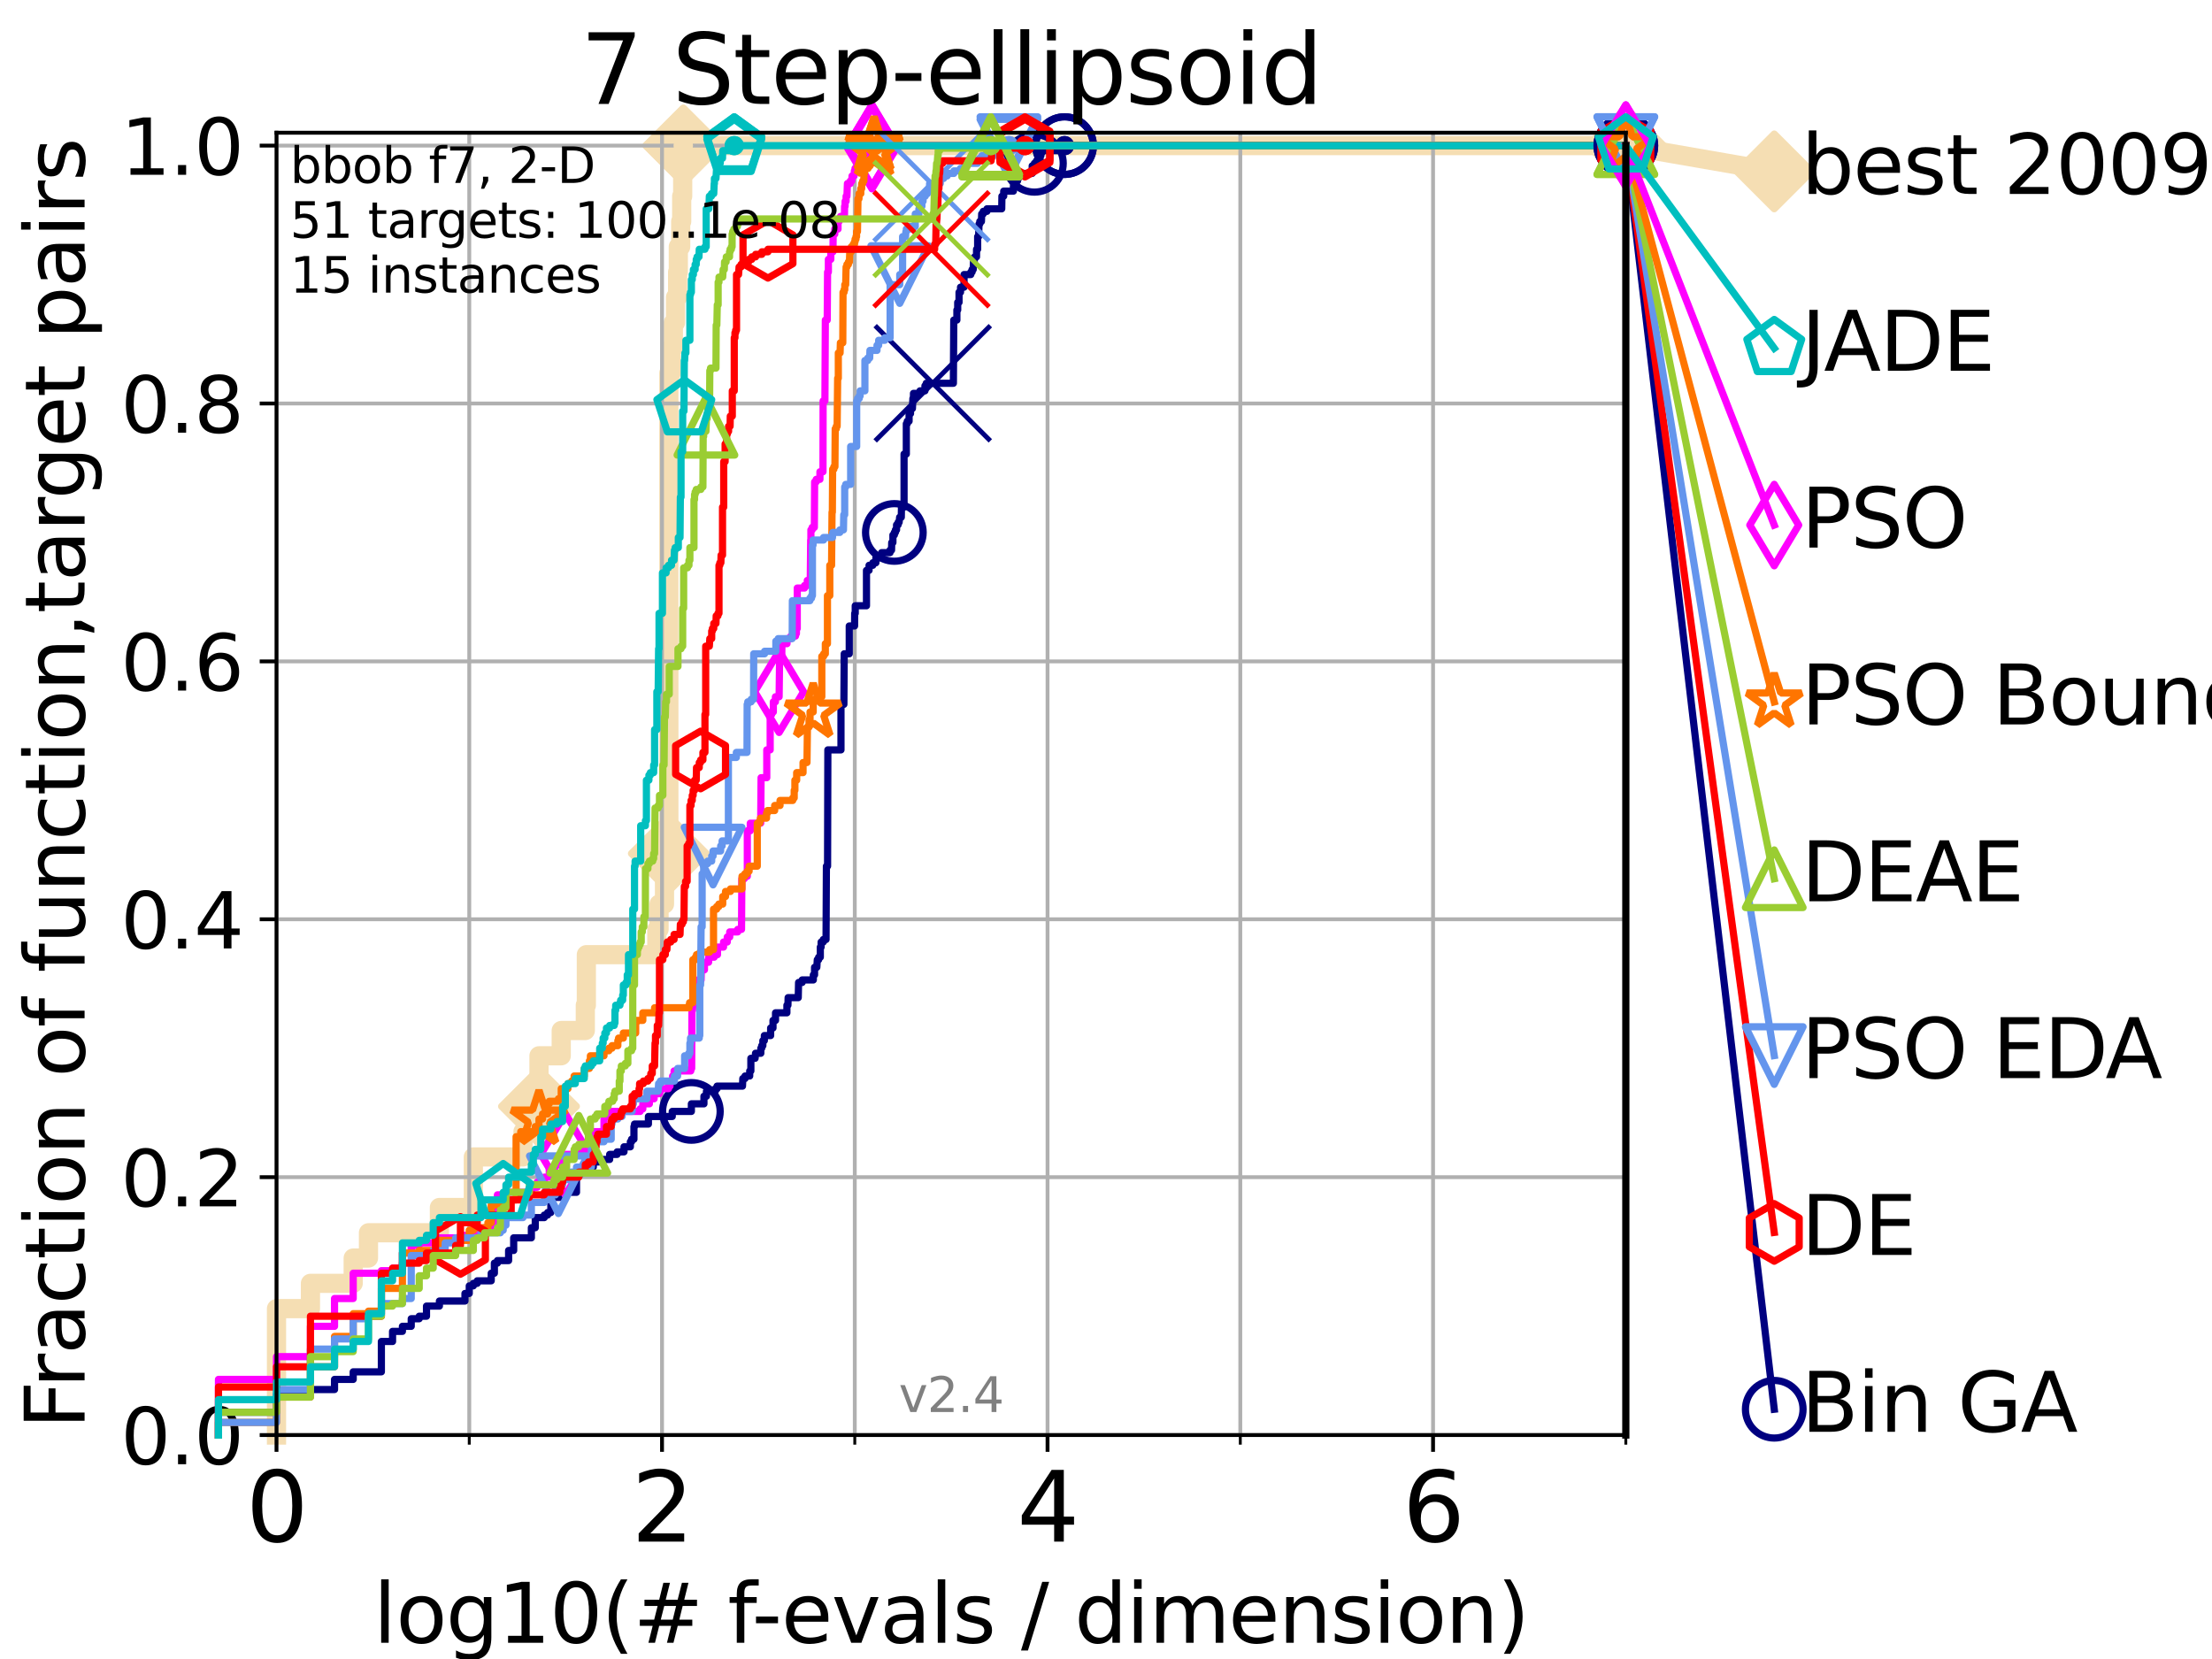 <?xml version="1.0" encoding="utf-8" standalone="no"?>
<!DOCTYPE svg PUBLIC "-//W3C//DTD SVG 1.1//EN"
  "http://www.w3.org/Graphics/SVG/1.1/DTD/svg11.dtd">
<svg height="345.6pt" version="1.1" viewBox="0 0 460.8 345.6" width="460.8pt" xmlns="http://www.w3.org/2000/svg" xmlns:xlink="http://www.w3.org/1999/xlink">
 <defs>
  <style type="text/css">*{stroke-linecap:butt;stroke-linejoin:round;}</style>
 </defs>
 <g id="figure_1">
  <g id="patch_1">
   <path d="M 0 345.6 
L 460.8 345.6 
L 460.8 0 
L 0 0 
z
" style="fill:#ffffff;"/>
  </g>
  <g id="axes_1">
   <g id="patch_2">
    <path d="M 57.6 298.944 
L 338.688 298.944 
L 338.688 27.648 
L 57.6 27.648 
z
" style="fill:#ffffff;"/>
   </g>
   <g id="line2d_1">
    <path d="M 57.6 298.944 
L 57.6 272.61 
L 64.671 272.61 
L 64.671 267.343 
L 73.579 267.343 
L 73.579 262.076 
L 76.759 262.076 
L 76.759 256.809 
L 91.535 256.809 
L 91.535 251.542 
L 98.606 251.542 
L 98.606 241.009 
L 108.949 241.009 
L 108.949 235.742 
L 111.506 235.742 
L 111.506 230.475 
L 112.281 230.475 
L 112.281 219.941 
L 116.914 219.941 
L 116.914 214.674 
L 121.931 214.674 
L 121.931 209.407 
L 122.148 209.407 
L 122.148 198.874 
L 136.832 198.874 
L 136.832 193.607 
L 137.29 193.607 
L 137.29 188.34 
L 138.426 188.34 
L 138.426 183.073 
L 139.172 183.073 
L 139.172 177.806 
L 139.334 177.806 
L 139.334 77.736 
L 139.809 77.736 
L 139.809 72.469 
L 140.272 72.469 
L 140.272 67.202 
L 140.723 67.202 
L 140.723 61.935 
L 141.163 61.935 
L 141.163 56.668 
L 141.307 56.668 
L 141.307 51.402 
L 141.802 51.402 
L 141.802 46.135 
L 142.01 46.135 
L 142.01 40.868 
L 142.216 40.868 
L 142.216 35.601 
L 142.352 35.601 
L 142.352 30.334 
L 338.688 30.334 
" style="fill:none;stroke:#f5deb3;stroke-linecap:square;stroke-width:4;"/>
   </g>
   <g id="line2d_2">
    <defs>
     <path d="M 0 7.778 
L 7.778 0 
L 0 -7.778 
L -7.778 0 
z
" id="mf2f674e1b7" style="stroke:#f5deb3;stroke-linejoin:miter;stroke-width:1.5;"/>
    </defs>
    <g>
     <use style="fill:#f5deb3;stroke:#f5deb3;stroke-linejoin:miter;stroke-width:1.5;" x="112.281" xlink:href="#mf2f674e1b7" y="230.475"/>
     <use style="fill:#f5deb3;stroke:#f5deb3;stroke-linejoin:miter;stroke-width:1.5;" x="139.334" xlink:href="#mf2f674e1b7" y="177.806"/>
     <use style="fill:#f5deb3;stroke:#f5deb3;stroke-linejoin:miter;stroke-width:1.5;" x="142.352" xlink:href="#mf2f674e1b7" y="30.334"/>
     <use style="fill:#f5deb3;stroke:#f5deb3;stroke-linejoin:miter;stroke-width:1.5;" x="142.352" xlink:href="#mf2f674e1b7" y="30.334"/>
     <use style="fill:#f5deb3;stroke:#f5deb3;stroke-linejoin:miter;stroke-width:1.5;" x="338.688" xlink:href="#mf2f674e1b7" y="30.334"/>
    </g>
   </g>
   <g id="line2d_3">
    <path style="fill:none;stroke:#f5deb3;stroke-linecap:square;stroke-width:4;"/>
    <g/>
   </g>
   <g id="line2d_4">
    <path d="M 338.688 30.334 
L 369.608 35.706 
" style="fill:none;stroke:#f5deb3;stroke-linecap:square;stroke-width:4;"/>
    <g>
     <use style="fill:#f5deb3;stroke:#f5deb3;stroke-linejoin:miter;stroke-width:1.5;" x="338.688" xlink:href="#mf2f674e1b7" y="30.334"/>
     <use style="fill:#f5deb3;stroke:#f5deb3;stroke-linejoin:miter;stroke-width:1.5;" x="369.608" xlink:href="#mf2f674e1b7" y="35.706"/>
    </g>
   </g>
   <g id="matplotlib.axis_1">
    <g id="xtick_1">
     <g id="line2d_5">
      <path clip-path="url(#p60d8439f71)" d="M 57.6 298.944 
L 57.6 27.648 
" style="fill:none;stroke:#b0b0b0;stroke-linecap:square;stroke-width:0.8;"/>
     </g>
     <g id="line2d_6">
      <defs>
       <path d="M 0 0 
L 0 3.5 
" id="m8a8e483e73" style="stroke:#000000;stroke-width:0.8;"/>
      </defs>
      <g>
       <use style="stroke:#000000;stroke-width:0.8;" x="57.6" xlink:href="#m8a8e483e73" y="298.944"/>
      </g>
     </g>
     <g id="text_1">
      <!-- 0 -->
      <g transform="translate(51.237 321.141)scale(0.2 -0.2)">
       <defs>
        <path d="M 2034 4250 
Q 1547 4250 1301 3770 
Q 1056 3291 1056 2328 
Q 1056 1369 1301 889 
Q 1547 409 2034 409 
Q 2525 409 2770 889 
Q 3016 1369 3016 2328 
Q 3016 3291 2770 3770 
Q 2525 4250 2034 4250 
z
M 2034 4750 
Q 2819 4750 3233 4129 
Q 3647 3509 3647 2328 
Q 3647 1150 3233 529 
Q 2819 -91 2034 -91 
Q 1250 -91 836 529 
Q 422 1150 422 2328 
Q 422 3509 836 4129 
Q 1250 4750 2034 4750 
z
" id="DejaVuSans-30" transform="scale(0.016)"/>
       </defs>
       <use xlink:href="#DejaVuSans-30"/>
      </g>
     </g>
    </g>
    <g id="xtick_2">
     <g id="line2d_7">
      <path clip-path="url(#p60d8439f71)" d="M 137.911 298.944 
L 137.911 27.648 
" style="fill:none;stroke:#b0b0b0;stroke-linecap:square;stroke-width:0.8;"/>
     </g>
     <g id="line2d_8">
      <g>
       <use style="stroke:#000000;stroke-width:0.8;" x="137.911" xlink:href="#m8a8e483e73" y="298.944"/>
      </g>
     </g>
     <g id="text_2">
      <!-- 2 -->
      <g transform="translate(131.548 321.141)scale(0.2 -0.2)">
       <defs>
        <path d="M 1228 531 
L 3431 531 
L 3431 0 
L 469 0 
L 469 531 
Q 828 903 1448 1529 
Q 2069 2156 2228 2338 
Q 2531 2678 2651 2914 
Q 2772 3150 2772 3378 
Q 2772 3750 2511 3984 
Q 2250 4219 1831 4219 
Q 1534 4219 1204 4116 
Q 875 4013 500 3803 
L 500 4441 
Q 881 4594 1212 4672 
Q 1544 4750 1819 4750 
Q 2544 4750 2975 4387 
Q 3406 4025 3406 3419 
Q 3406 3131 3298 2873 
Q 3191 2616 2906 2266 
Q 2828 2175 2409 1742 
Q 1991 1309 1228 531 
z
" id="DejaVuSans-32" transform="scale(0.016)"/>
       </defs>
       <use xlink:href="#DejaVuSans-32"/>
      </g>
     </g>
    </g>
    <g id="xtick_3">
     <g id="line2d_9">
      <path clip-path="url(#p60d8439f71)" d="M 218.222 298.944 
L 218.222 27.648 
" style="fill:none;stroke:#b0b0b0;stroke-linecap:square;stroke-width:0.8;"/>
     </g>
     <g id="line2d_10">
      <g>
       <use style="stroke:#000000;stroke-width:0.8;" x="218.222" xlink:href="#m8a8e483e73" y="298.944"/>
      </g>
     </g>
     <g id="text_3">
      <!-- 4 -->
      <g transform="translate(211.859 321.141)scale(0.2 -0.2)">
       <defs>
        <path d="M 2419 4116 
L 825 1625 
L 2419 1625 
L 2419 4116 
z
M 2253 4666 
L 3047 4666 
L 3047 1625 
L 3713 1625 
L 3713 1100 
L 3047 1100 
L 3047 0 
L 2419 0 
L 2419 1100 
L 313 1100 
L 313 1709 
L 2253 4666 
z
" id="DejaVuSans-34" transform="scale(0.016)"/>
       </defs>
       <use xlink:href="#DejaVuSans-34"/>
      </g>
     </g>
    </g>
    <g id="xtick_4">
     <g id="line2d_11">
      <path clip-path="url(#p60d8439f71)" d="M 298.533 298.944 
L 298.533 27.648 
" style="fill:none;stroke:#b0b0b0;stroke-linecap:square;stroke-width:0.8;"/>
     </g>
     <g id="line2d_12">
      <g>
       <use style="stroke:#000000;stroke-width:0.8;" x="298.533" xlink:href="#m8a8e483e73" y="298.944"/>
      </g>
     </g>
     <g id="text_4">
      <!-- 6 -->
      <g transform="translate(292.17 321.141)scale(0.2 -0.2)">
       <defs>
        <path d="M 2113 2584 
Q 1688 2584 1439 2293 
Q 1191 2003 1191 1497 
Q 1191 994 1439 701 
Q 1688 409 2113 409 
Q 2538 409 2786 701 
Q 3034 994 3034 1497 
Q 3034 2003 2786 2293 
Q 2538 2584 2113 2584 
z
M 3366 4563 
L 3366 3988 
Q 3128 4100 2886 4159 
Q 2644 4219 2406 4219 
Q 1781 4219 1451 3797 
Q 1122 3375 1075 2522 
Q 1259 2794 1537 2939 
Q 1816 3084 2150 3084 
Q 2853 3084 3261 2657 
Q 3669 2231 3669 1497 
Q 3669 778 3244 343 
Q 2819 -91 2113 -91 
Q 1303 -91 875 529 
Q 447 1150 447 2328 
Q 447 3434 972 4092 
Q 1497 4750 2381 4750 
Q 2619 4750 2861 4703 
Q 3103 4656 3366 4563 
z
" id="DejaVuSans-36" transform="scale(0.016)"/>
       </defs>
       <use xlink:href="#DejaVuSans-36"/>
      </g>
     </g>
    </g>
    <g id="xtick_5">
     <g id="line2d_13">
      <path clip-path="url(#p60d8439f71)" d="M 97.755 298.944 
L 97.755 27.648 
" style="fill:none;stroke:#b0b0b0;stroke-linecap:square;stroke-width:0.8;"/>
     </g>
     <g id="line2d_14">
      <defs>
       <path d="M 0 0 
L 0 2 
" id="m6e76064bec" style="stroke:#000000;stroke-width:0.6;"/>
      </defs>
      <g>
       <use style="stroke:#000000;stroke-width:0.6;" x="97.755" xlink:href="#m6e76064bec" y="298.944"/>
      </g>
     </g>
    </g>
    <g id="xtick_6">
     <g id="line2d_15">
      <path clip-path="url(#p60d8439f71)" d="M 178.066 298.944 
L 178.066 27.648 
" style="fill:none;stroke:#b0b0b0;stroke-linecap:square;stroke-width:0.8;"/>
     </g>
     <g id="line2d_16">
      <g>
       <use style="stroke:#000000;stroke-width:0.6;" x="178.066" xlink:href="#m6e76064bec" y="298.944"/>
      </g>
     </g>
    </g>
    <g id="xtick_7">
     <g id="line2d_17">
      <path clip-path="url(#p60d8439f71)" d="M 258.377 298.944 
L 258.377 27.648 
" style="fill:none;stroke:#b0b0b0;stroke-linecap:square;stroke-width:0.8;"/>
     </g>
     <g id="line2d_18">
      <g>
       <use style="stroke:#000000;stroke-width:0.6;" x="258.377" xlink:href="#m6e76064bec" y="298.944"/>
      </g>
     </g>
    </g>
    <g id="xtick_8">
     <g id="line2d_19">
      <path clip-path="url(#p60d8439f71)" d="M 338.688 298.944 
L 338.688 27.648 
" style="fill:none;stroke:#b0b0b0;stroke-linecap:square;stroke-width:0.8;"/>
     </g>
     <g id="line2d_20">
      <g>
       <use style="stroke:#000000;stroke-width:0.6;" x="338.688" xlink:href="#m6e76064bec" y="298.944"/>
      </g>
     </g>
    </g>
    <g id="text_5">
     <!-- log10(# f-evals / dimension) -->
     <g transform="translate(77.764 342.218)scale(0.17 -0.17)">
      <defs>
       <path d="M 603 4863 
L 1178 4863 
L 1178 0 
L 603 0 
L 603 4863 
z
" id="DejaVuSans-6c" transform="scale(0.016)"/>
       <path d="M 1959 3097 
Q 1497 3097 1228 2736 
Q 959 2375 959 1747 
Q 959 1119 1226 758 
Q 1494 397 1959 397 
Q 2419 397 2687 759 
Q 2956 1122 2956 1747 
Q 2956 2369 2687 2733 
Q 2419 3097 1959 3097 
z
M 1959 3584 
Q 2709 3584 3137 3096 
Q 3566 2609 3566 1747 
Q 3566 888 3137 398 
Q 2709 -91 1959 -91 
Q 1206 -91 779 398 
Q 353 888 353 1747 
Q 353 2609 779 3096 
Q 1206 3584 1959 3584 
z
" id="DejaVuSans-6f" transform="scale(0.016)"/>
       <path d="M 2906 1791 
Q 2906 2416 2648 2759 
Q 2391 3103 1925 3103 
Q 1463 3103 1205 2759 
Q 947 2416 947 1791 
Q 947 1169 1205 825 
Q 1463 481 1925 481 
Q 2391 481 2648 825 
Q 2906 1169 2906 1791 
z
M 3481 434 
Q 3481 -459 3084 -895 
Q 2688 -1331 1869 -1331 
Q 1566 -1331 1297 -1286 
Q 1028 -1241 775 -1147 
L 775 -588 
Q 1028 -725 1275 -790 
Q 1522 -856 1778 -856 
Q 2344 -856 2625 -561 
Q 2906 -266 2906 331 
L 2906 616 
Q 2728 306 2450 153 
Q 2172 0 1784 0 
Q 1141 0 747 490 
Q 353 981 353 1791 
Q 353 2603 747 3093 
Q 1141 3584 1784 3584 
Q 2172 3584 2450 3431 
Q 2728 3278 2906 2969 
L 2906 3500 
L 3481 3500 
L 3481 434 
z
" id="DejaVuSans-67" transform="scale(0.016)"/>
       <path d="M 794 531 
L 1825 531 
L 1825 4091 
L 703 3866 
L 703 4441 
L 1819 4666 
L 2450 4666 
L 2450 531 
L 3481 531 
L 3481 0 
L 794 0 
L 794 531 
z
" id="DejaVuSans-31" transform="scale(0.016)"/>
       <path d="M 1984 4856 
Q 1566 4138 1362 3434 
Q 1159 2731 1159 2009 
Q 1159 1288 1364 580 
Q 1569 -128 1984 -844 
L 1484 -844 
Q 1016 -109 783 600 
Q 550 1309 550 2009 
Q 550 2706 781 3412 
Q 1013 4119 1484 4856 
L 1984 4856 
z
" id="DejaVuSans-28" transform="scale(0.016)"/>
       <path d="M 3272 2816 
L 2363 2816 
L 2100 1772 
L 3016 1772 
L 3272 2816 
z
M 2803 4594 
L 2478 3297 
L 3391 3297 
L 3719 4594 
L 4219 4594 
L 3897 3297 
L 4872 3297 
L 4872 2816 
L 3775 2816 
L 3519 1772 
L 4513 1772 
L 4513 1294 
L 3397 1294 
L 3072 0 
L 2572 0 
L 2894 1294 
L 1978 1294 
L 1656 0 
L 1153 0 
L 1478 1294 
L 494 1294 
L 494 1772 
L 1594 1772 
L 1856 2816 
L 850 2816 
L 850 3297 
L 1978 3297 
L 2297 4594 
L 2803 4594 
z
" id="DejaVuSans-23" transform="scale(0.016)"/>
       <path id="DejaVuSans-20" transform="scale(0.016)"/>
       <path d="M 2375 4863 
L 2375 4384 
L 1825 4384 
Q 1516 4384 1395 4259 
Q 1275 4134 1275 3809 
L 1275 3500 
L 2222 3500 
L 2222 3053 
L 1275 3053 
L 1275 0 
L 697 0 
L 697 3053 
L 147 3053 
L 147 3500 
L 697 3500 
L 697 3744 
Q 697 4328 969 4595 
Q 1241 4863 1831 4863 
L 2375 4863 
z
" id="DejaVuSans-66" transform="scale(0.016)"/>
       <path d="M 313 2009 
L 1997 2009 
L 1997 1497 
L 313 1497 
L 313 2009 
z
" id="DejaVuSans-2d" transform="scale(0.016)"/>
       <path d="M 3597 1894 
L 3597 1613 
L 953 1613 
Q 991 1019 1311 708 
Q 1631 397 2203 397 
Q 2534 397 2845 478 
Q 3156 559 3463 722 
L 3463 178 
Q 3153 47 2828 -22 
Q 2503 -91 2169 -91 
Q 1331 -91 842 396 
Q 353 884 353 1716 
Q 353 2575 817 3079 
Q 1281 3584 2069 3584 
Q 2775 3584 3186 3129 
Q 3597 2675 3597 1894 
z
M 3022 2063 
Q 3016 2534 2758 2815 
Q 2500 3097 2075 3097 
Q 1594 3097 1305 2825 
Q 1016 2553 972 2059 
L 3022 2063 
z
" id="DejaVuSans-65" transform="scale(0.016)"/>
       <path d="M 191 3500 
L 800 3500 
L 1894 563 
L 2988 3500 
L 3597 3500 
L 2284 0 
L 1503 0 
L 191 3500 
z
" id="DejaVuSans-76" transform="scale(0.016)"/>
       <path d="M 2194 1759 
Q 1497 1759 1228 1600 
Q 959 1441 959 1056 
Q 959 750 1161 570 
Q 1363 391 1709 391 
Q 2188 391 2477 730 
Q 2766 1069 2766 1631 
L 2766 1759 
L 2194 1759 
z
M 3341 1997 
L 3341 0 
L 2766 0 
L 2766 531 
Q 2569 213 2275 61 
Q 1981 -91 1556 -91 
Q 1019 -91 701 211 
Q 384 513 384 1019 
Q 384 1609 779 1909 
Q 1175 2209 1959 2209 
L 2766 2209 
L 2766 2266 
Q 2766 2663 2505 2880 
Q 2244 3097 1772 3097 
Q 1472 3097 1187 3025 
Q 903 2953 641 2809 
L 641 3341 
Q 956 3463 1253 3523 
Q 1550 3584 1831 3584 
Q 2591 3584 2966 3190 
Q 3341 2797 3341 1997 
z
" id="DejaVuSans-61" transform="scale(0.016)"/>
       <path d="M 2834 3397 
L 2834 2853 
Q 2591 2978 2328 3040 
Q 2066 3103 1784 3103 
Q 1356 3103 1142 2972 
Q 928 2841 928 2578 
Q 928 2378 1081 2264 
Q 1234 2150 1697 2047 
L 1894 2003 
Q 2506 1872 2764 1633 
Q 3022 1394 3022 966 
Q 3022 478 2636 193 
Q 2250 -91 1575 -91 
Q 1294 -91 989 -36 
Q 684 19 347 128 
L 347 722 
Q 666 556 975 473 
Q 1284 391 1588 391 
Q 1994 391 2212 530 
Q 2431 669 2431 922 
Q 2431 1156 2273 1281 
Q 2116 1406 1581 1522 
L 1381 1569 
Q 847 1681 609 1914 
Q 372 2147 372 2553 
Q 372 3047 722 3315 
Q 1072 3584 1716 3584 
Q 2034 3584 2315 3537 
Q 2597 3491 2834 3397 
z
" id="DejaVuSans-73" transform="scale(0.016)"/>
       <path d="M 1625 4666 
L 2156 4666 
L 531 -594 
L 0 -594 
L 1625 4666 
z
" id="DejaVuSans-2f" transform="scale(0.016)"/>
       <path d="M 2906 2969 
L 2906 4863 
L 3481 4863 
L 3481 0 
L 2906 0 
L 2906 525 
Q 2725 213 2448 61 
Q 2172 -91 1784 -91 
Q 1150 -91 751 415 
Q 353 922 353 1747 
Q 353 2572 751 3078 
Q 1150 3584 1784 3584 
Q 2172 3584 2448 3432 
Q 2725 3281 2906 2969 
z
M 947 1747 
Q 947 1113 1208 752 
Q 1469 391 1925 391 
Q 2381 391 2643 752 
Q 2906 1113 2906 1747 
Q 2906 2381 2643 2742 
Q 2381 3103 1925 3103 
Q 1469 3103 1208 2742 
Q 947 2381 947 1747 
z
" id="DejaVuSans-64" transform="scale(0.016)"/>
       <path d="M 603 3500 
L 1178 3500 
L 1178 0 
L 603 0 
L 603 3500 
z
M 603 4863 
L 1178 4863 
L 1178 4134 
L 603 4134 
L 603 4863 
z
" id="DejaVuSans-69" transform="scale(0.016)"/>
       <path d="M 3328 2828 
Q 3544 3216 3844 3400 
Q 4144 3584 4550 3584 
Q 5097 3584 5394 3201 
Q 5691 2819 5691 2113 
L 5691 0 
L 5113 0 
L 5113 2094 
Q 5113 2597 4934 2840 
Q 4756 3084 4391 3084 
Q 3944 3084 3684 2787 
Q 3425 2491 3425 1978 
L 3425 0 
L 2847 0 
L 2847 2094 
Q 2847 2600 2669 2842 
Q 2491 3084 2119 3084 
Q 1678 3084 1418 2786 
Q 1159 2488 1159 1978 
L 1159 0 
L 581 0 
L 581 3500 
L 1159 3500 
L 1159 2956 
Q 1356 3278 1631 3431 
Q 1906 3584 2284 3584 
Q 2666 3584 2933 3390 
Q 3200 3197 3328 2828 
z
" id="DejaVuSans-6d" transform="scale(0.016)"/>
       <path d="M 3513 2113 
L 3513 0 
L 2938 0 
L 2938 2094 
Q 2938 2591 2744 2837 
Q 2550 3084 2163 3084 
Q 1697 3084 1428 2787 
Q 1159 2491 1159 1978 
L 1159 0 
L 581 0 
L 581 3500 
L 1159 3500 
L 1159 2956 
Q 1366 3272 1645 3428 
Q 1925 3584 2291 3584 
Q 2894 3584 3203 3211 
Q 3513 2838 3513 2113 
z
" id="DejaVuSans-6e" transform="scale(0.016)"/>
       <path d="M 513 4856 
L 1013 4856 
Q 1481 4119 1714 3412 
Q 1947 2706 1947 2009 
Q 1947 1309 1714 600 
Q 1481 -109 1013 -844 
L 513 -844 
Q 928 -128 1133 580 
Q 1338 1288 1338 2009 
Q 1338 2731 1133 3434 
Q 928 4138 513 4856 
z
" id="DejaVuSans-29" transform="scale(0.016)"/>
      </defs>
      <use xlink:href="#DejaVuSans-6c"/>
      <use x="27.783" xlink:href="#DejaVuSans-6f"/>
      <use x="88.965" xlink:href="#DejaVuSans-67"/>
      <use x="152.441" xlink:href="#DejaVuSans-31"/>
      <use x="216.064" xlink:href="#DejaVuSans-30"/>
      <use x="279.688" xlink:href="#DejaVuSans-28"/>
      <use x="318.701" xlink:href="#DejaVuSans-23"/>
      <use x="402.49" xlink:href="#DejaVuSans-20"/>
      <use x="434.277" xlink:href="#DejaVuSans-66"/>
      <use x="463.982" xlink:href="#DejaVuSans-2d"/>
      <use x="500.066" xlink:href="#DejaVuSans-65"/>
      <use x="561.59" xlink:href="#DejaVuSans-76"/>
      <use x="620.77" xlink:href="#DejaVuSans-61"/>
      <use x="682.049" xlink:href="#DejaVuSans-6c"/>
      <use x="709.832" xlink:href="#DejaVuSans-73"/>
      <use x="761.932" xlink:href="#DejaVuSans-20"/>
      <use x="793.719" xlink:href="#DejaVuSans-2f"/>
      <use x="827.41" xlink:href="#DejaVuSans-20"/>
      <use x="859.197" xlink:href="#DejaVuSans-64"/>
      <use x="922.674" xlink:href="#DejaVuSans-69"/>
      <use x="950.457" xlink:href="#DejaVuSans-6d"/>
      <use x="1047.869" xlink:href="#DejaVuSans-65"/>
      <use x="1109.393" xlink:href="#DejaVuSans-6e"/>
      <use x="1172.771" xlink:href="#DejaVuSans-73"/>
      <use x="1224.871" xlink:href="#DejaVuSans-69"/>
      <use x="1252.654" xlink:href="#DejaVuSans-6f"/>
      <use x="1313.836" xlink:href="#DejaVuSans-6e"/>
      <use x="1377.215" xlink:href="#DejaVuSans-29"/>
     </g>
    </g>
   </g>
   <g id="matplotlib.axis_2">
    <g id="ytick_1">
     <g id="line2d_21">
      <path clip-path="url(#p60d8439f71)" d="M 57.6 298.944 
L 338.688 298.944 
" style="fill:none;stroke:#b0b0b0;stroke-linecap:square;stroke-width:0.8;"/>
     </g>
     <g id="line2d_22">
      <defs>
       <path d="M 0 0 
L -3.5 0 
" id="m960e057f72" style="stroke:#000000;stroke-width:0.8;"/>
      </defs>
      <g>
       <use style="stroke:#000000;stroke-width:0.8;" x="57.6" xlink:href="#m960e057f72" y="298.944"/>
      </g>
     </g>
     <g id="text_6">
      <!-- 0.0 -->
      <g transform="translate(25.155 305.023)scale(0.16 -0.16)">
       <defs>
        <path d="M 684 794 
L 1344 794 
L 1344 0 
L 684 0 
L 684 794 
z
" id="DejaVuSans-2e" transform="scale(0.016)"/>
       </defs>
       <use xlink:href="#DejaVuSans-30"/>
       <use x="63.623" xlink:href="#DejaVuSans-2e"/>
       <use x="95.41" xlink:href="#DejaVuSans-30"/>
      </g>
     </g>
    </g>
    <g id="ytick_2">
     <g id="line2d_23">
      <path clip-path="url(#p60d8439f71)" d="M 57.6 245.222 
L 338.688 245.222 
" style="fill:none;stroke:#b0b0b0;stroke-linecap:square;stroke-width:0.8;"/>
     </g>
     <g id="line2d_24">
      <g>
       <use style="stroke:#000000;stroke-width:0.8;" x="57.6" xlink:href="#m960e057f72" y="245.222"/>
      </g>
     </g>
     <g id="text_7">
      <!-- 0.2 -->
      <g transform="translate(25.155 251.301)scale(0.16 -0.16)">
       <use xlink:href="#DejaVuSans-30"/>
       <use x="63.623" xlink:href="#DejaVuSans-2e"/>
       <use x="95.41" xlink:href="#DejaVuSans-32"/>
      </g>
     </g>
    </g>
    <g id="ytick_3">
     <g id="line2d_25">
      <path clip-path="url(#p60d8439f71)" d="M 57.6 191.5 
L 338.688 191.5 
" style="fill:none;stroke:#b0b0b0;stroke-linecap:square;stroke-width:0.8;"/>
     </g>
     <g id="line2d_26">
      <g>
       <use style="stroke:#000000;stroke-width:0.8;" x="57.6" xlink:href="#m960e057f72" y="191.5"/>
      </g>
     </g>
     <g id="text_8">
      <!-- 0.4 -->
      <g transform="translate(25.155 197.579)scale(0.16 -0.16)">
       <use xlink:href="#DejaVuSans-30"/>
       <use x="63.623" xlink:href="#DejaVuSans-2e"/>
       <use x="95.41" xlink:href="#DejaVuSans-34"/>
      </g>
     </g>
    </g>
    <g id="ytick_4">
     <g id="line2d_27">
      <path clip-path="url(#p60d8439f71)" d="M 57.6 137.778 
L 338.688 137.778 
" style="fill:none;stroke:#b0b0b0;stroke-linecap:square;stroke-width:0.8;"/>
     </g>
     <g id="line2d_28">
      <g>
       <use style="stroke:#000000;stroke-width:0.8;" x="57.6" xlink:href="#m960e057f72" y="137.778"/>
      </g>
     </g>
     <g id="text_9">
      <!-- 0.6 -->
      <g transform="translate(25.155 143.857)scale(0.16 -0.16)">
       <use xlink:href="#DejaVuSans-30"/>
       <use x="63.623" xlink:href="#DejaVuSans-2e"/>
       <use x="95.41" xlink:href="#DejaVuSans-36"/>
      </g>
     </g>
    </g>
    <g id="ytick_5">
     <g id="line2d_29">
      <path clip-path="url(#p60d8439f71)" d="M 57.6 84.056 
L 338.688 84.056 
" style="fill:none;stroke:#b0b0b0;stroke-linecap:square;stroke-width:0.8;"/>
     </g>
     <g id="line2d_30">
      <g>
       <use style="stroke:#000000;stroke-width:0.8;" x="57.6" xlink:href="#m960e057f72" y="84.056"/>
      </g>
     </g>
     <g id="text_10">
      <!-- 0.8 -->
      <g transform="translate(25.155 90.135)scale(0.16 -0.16)">
       <defs>
        <path d="M 2034 2216 
Q 1584 2216 1326 1975 
Q 1069 1734 1069 1313 
Q 1069 891 1326 650 
Q 1584 409 2034 409 
Q 2484 409 2743 651 
Q 3003 894 3003 1313 
Q 3003 1734 2745 1975 
Q 2488 2216 2034 2216 
z
M 1403 2484 
Q 997 2584 770 2862 
Q 544 3141 544 3541 
Q 544 4100 942 4425 
Q 1341 4750 2034 4750 
Q 2731 4750 3128 4425 
Q 3525 4100 3525 3541 
Q 3525 3141 3298 2862 
Q 3072 2584 2669 2484 
Q 3125 2378 3379 2068 
Q 3634 1759 3634 1313 
Q 3634 634 3220 271 
Q 2806 -91 2034 -91 
Q 1263 -91 848 271 
Q 434 634 434 1313 
Q 434 1759 690 2068 
Q 947 2378 1403 2484 
z
M 1172 3481 
Q 1172 3119 1398 2916 
Q 1625 2713 2034 2713 
Q 2441 2713 2670 2916 
Q 2900 3119 2900 3481 
Q 2900 3844 2670 4047 
Q 2441 4250 2034 4250 
Q 1625 4250 1398 4047 
Q 1172 3844 1172 3481 
z
" id="DejaVuSans-38" transform="scale(0.016)"/>
       </defs>
       <use xlink:href="#DejaVuSans-30"/>
       <use x="63.623" xlink:href="#DejaVuSans-2e"/>
       <use x="95.41" xlink:href="#DejaVuSans-38"/>
      </g>
     </g>
    </g>
    <g id="ytick_6">
     <g id="line2d_31">
      <path clip-path="url(#p60d8439f71)" d="M 57.6 30.334 
L 338.688 30.334 
" style="fill:none;stroke:#b0b0b0;stroke-linecap:square;stroke-width:0.8;"/>
     </g>
     <g id="line2d_32">
      <g>
       <use style="stroke:#000000;stroke-width:0.8;" x="57.6" xlink:href="#m960e057f72" y="30.334"/>
      </g>
     </g>
     <g id="text_11">
      <!-- 1.0 -->
      <g transform="translate(25.155 36.413)scale(0.16 -0.16)">
       <use xlink:href="#DejaVuSans-31"/>
       <use x="63.623" xlink:href="#DejaVuSans-2e"/>
       <use x="95.41" xlink:href="#DejaVuSans-30"/>
      </g>
     </g>
    </g>
    <g id="text_12">
     <!-- Fraction of function,target pairs -->
     <g transform="translate(17.62 297.681)rotate(-90)scale(0.17 -0.17)">
      <defs>
       <path d="M 628 4666 
L 3309 4666 
L 3309 4134 
L 1259 4134 
L 1259 2759 
L 3109 2759 
L 3109 2228 
L 1259 2228 
L 1259 0 
L 628 0 
L 628 4666 
z
" id="DejaVuSans-46" transform="scale(0.016)"/>
       <path d="M 2631 2963 
Q 2534 3019 2420 3045 
Q 2306 3072 2169 3072 
Q 1681 3072 1420 2755 
Q 1159 2438 1159 1844 
L 1159 0 
L 581 0 
L 581 3500 
L 1159 3500 
L 1159 2956 
Q 1341 3275 1631 3429 
Q 1922 3584 2338 3584 
Q 2397 3584 2469 3576 
Q 2541 3569 2628 3553 
L 2631 2963 
z
" id="DejaVuSans-72" transform="scale(0.016)"/>
       <path d="M 3122 3366 
L 3122 2828 
Q 2878 2963 2633 3030 
Q 2388 3097 2138 3097 
Q 1578 3097 1268 2742 
Q 959 2388 959 1747 
Q 959 1106 1268 751 
Q 1578 397 2138 397 
Q 2388 397 2633 464 
Q 2878 531 3122 666 
L 3122 134 
Q 2881 22 2623 -34 
Q 2366 -91 2075 -91 
Q 1284 -91 818 406 
Q 353 903 353 1747 
Q 353 2603 823 3093 
Q 1294 3584 2113 3584 
Q 2378 3584 2631 3529 
Q 2884 3475 3122 3366 
z
" id="DejaVuSans-63" transform="scale(0.016)"/>
       <path d="M 1172 4494 
L 1172 3500 
L 2356 3500 
L 2356 3053 
L 1172 3053 
L 1172 1153 
Q 1172 725 1289 603 
Q 1406 481 1766 481 
L 2356 481 
L 2356 0 
L 1766 0 
Q 1100 0 847 248 
Q 594 497 594 1153 
L 594 3053 
L 172 3053 
L 172 3500 
L 594 3500 
L 594 4494 
L 1172 4494 
z
" id="DejaVuSans-74" transform="scale(0.016)"/>
       <path d="M 544 1381 
L 544 3500 
L 1119 3500 
L 1119 1403 
Q 1119 906 1312 657 
Q 1506 409 1894 409 
Q 2359 409 2629 706 
Q 2900 1003 2900 1516 
L 2900 3500 
L 3475 3500 
L 3475 0 
L 2900 0 
L 2900 538 
Q 2691 219 2414 64 
Q 2138 -91 1772 -91 
Q 1169 -91 856 284 
Q 544 659 544 1381 
z
M 1991 3584 
L 1991 3584 
z
" id="DejaVuSans-75" transform="scale(0.016)"/>
       <path d="M 750 794 
L 1409 794 
L 1409 256 
L 897 -744 
L 494 -744 
L 750 256 
L 750 794 
z
" id="DejaVuSans-2c" transform="scale(0.016)"/>
       <path d="M 1159 525 
L 1159 -1331 
L 581 -1331 
L 581 3500 
L 1159 3500 
L 1159 2969 
Q 1341 3281 1617 3432 
Q 1894 3584 2278 3584 
Q 2916 3584 3314 3078 
Q 3713 2572 3713 1747 
Q 3713 922 3314 415 
Q 2916 -91 2278 -91 
Q 1894 -91 1617 61 
Q 1341 213 1159 525 
z
M 3116 1747 
Q 3116 2381 2855 2742 
Q 2594 3103 2138 3103 
Q 1681 3103 1420 2742 
Q 1159 2381 1159 1747 
Q 1159 1113 1420 752 
Q 1681 391 2138 391 
Q 2594 391 2855 752 
Q 3116 1113 3116 1747 
z
" id="DejaVuSans-70" transform="scale(0.016)"/>
      </defs>
      <use xlink:href="#DejaVuSans-46"/>
      <use x="50.27" xlink:href="#DejaVuSans-72"/>
      <use x="91.383" xlink:href="#DejaVuSans-61"/>
      <use x="152.662" xlink:href="#DejaVuSans-63"/>
      <use x="207.643" xlink:href="#DejaVuSans-74"/>
      <use x="246.852" xlink:href="#DejaVuSans-69"/>
      <use x="274.635" xlink:href="#DejaVuSans-6f"/>
      <use x="335.816" xlink:href="#DejaVuSans-6e"/>
      <use x="399.195" xlink:href="#DejaVuSans-20"/>
      <use x="430.982" xlink:href="#DejaVuSans-6f"/>
      <use x="492.164" xlink:href="#DejaVuSans-66"/>
      <use x="527.369" xlink:href="#DejaVuSans-20"/>
      <use x="559.156" xlink:href="#DejaVuSans-66"/>
      <use x="594.361" xlink:href="#DejaVuSans-75"/>
      <use x="657.74" xlink:href="#DejaVuSans-6e"/>
      <use x="721.119" xlink:href="#DejaVuSans-63"/>
      <use x="776.1" xlink:href="#DejaVuSans-74"/>
      <use x="815.309" xlink:href="#DejaVuSans-69"/>
      <use x="843.092" xlink:href="#DejaVuSans-6f"/>
      <use x="904.273" xlink:href="#DejaVuSans-6e"/>
      <use x="967.652" xlink:href="#DejaVuSans-2c"/>
      <use x="999.439" xlink:href="#DejaVuSans-74"/>
      <use x="1038.648" xlink:href="#DejaVuSans-61"/>
      <use x="1099.928" xlink:href="#DejaVuSans-72"/>
      <use x="1139.291" xlink:href="#DejaVuSans-67"/>
      <use x="1202.768" xlink:href="#DejaVuSans-65"/>
      <use x="1264.291" xlink:href="#DejaVuSans-74"/>
      <use x="1303.5" xlink:href="#DejaVuSans-20"/>
      <use x="1335.287" xlink:href="#DejaVuSans-70"/>
      <use x="1398.764" xlink:href="#DejaVuSans-61"/>
      <use x="1460.043" xlink:href="#DejaVuSans-69"/>
      <use x="1487.826" xlink:href="#DejaVuSans-72"/>
      <use x="1528.939" xlink:href="#DejaVuSans-73"/>
     </g>
    </g>
   </g>
   <g id="line2d_33">
    <defs>
     <path d="M 0 1.5 
C 0.398 1.5 0.779 1.342 1.061 1.061 
C 1.342 0.779 1.5 0.398 1.5 0 
C 1.5 -0.398 1.342 -0.779 1.061 -1.061 
C 0.779 -1.342 0.398 -1.5 0 -1.5 
C -0.398 -1.5 -0.779 -1.342 -1.061 -1.061 
C -1.342 -0.779 -1.5 -0.398 -1.5 0 
C -1.5 0.398 -1.342 0.779 -1.061 1.061 
C -0.779 1.342 -0.398 1.5 0 1.5 
z
" id="ma1c351a803" style="stroke:#f5deb3;"/>
    </defs>
    <g>
     <use style="fill:#f5deb3;stroke:#f5deb3;" x="142.352" xlink:href="#ma1c351a803" y="30.334"/>
     <use style="fill:#f5deb3;stroke:#f5deb3;" x="142.352" xlink:href="#ma1c351a803" y="30.334"/>
    </g>
   </g>
   <g id="line2d_34">
    <defs>
     <path d="M 0 1.5 
C 0.398 1.5 0.779 1.342 1.061 1.061 
C 1.342 0.779 1.5 0.398 1.5 0 
C 1.5 -0.398 1.342 -0.779 1.061 -1.061 
C 0.779 -1.342 0.398 -1.5 0 -1.5 
C -0.398 -1.5 -0.779 -1.342 -1.061 -1.061 
C -1.342 -0.779 -1.5 -0.398 -1.5 0 
C -1.5 0.398 -1.342 0.779 -1.061 1.061 
C -0.779 1.342 -0.398 1.5 0 1.5 
z
" id="m326141a827" style="stroke:#000080;"/>
    </defs>
    <g>
     <use style="fill:#000080;stroke:#000080;" x="221.766" xlink:href="#m326141a827" y="30.334"/>
     <use style="fill:#000080;stroke:#000080;" x="221.766" xlink:href="#m326141a827" y="30.334"/>
    </g>
   </g>
   <g id="line2d_35">
    <path d="M 45.512 298.944 
L 45.512 294.204 
L 57.6 294.204 
L 57.6 290.517 
L 64.671 290.517 
L 64.671 289.464 
L 69.688 289.464 
L 69.688 287.357 
L 73.579 287.357 
L 73.579 285.777 
L 79.447 285.777 
L 79.447 279.457 
L 81.776 279.457 
L 81.776 277.35 
L 83.83 277.35 
L 83.83 276.296 
L 85.667 276.296 
L 85.667 274.716 
L 87.33 274.716 
L 87.33 274.19 
L 88.847 274.19 
L 88.847 272.083 
L 91.535 272.083 
L 91.535 271.03 
L 96.861 271.03 
L 96.861 269.45 
L 97.755 269.45 
L 97.755 267.87 
L 98.606 267.87 
L 98.606 267.343 
L 99.418 267.343 
L 99.418 266.816 
L 102.331 266.816 
L 102.331 265.236 
L 102.989 265.236 
L 102.989 263.129 
L 103.623 263.129 
L 103.623 262.603 
L 105.952 262.603 
L 105.952 260.496 
L 107.009 260.496 
L 107.009 257.862 
L 110.694 257.862 
L 110.694 255.756 
L 111.506 255.756 
L 111.506 253.649 
L 113.383 253.649 
L 113.383 253.122 
L 114.08 253.122 
L 114.08 252.596 
L 114.751 252.596 
L 114.751 249.436 
L 116.914 249.436 
L 116.914 248.382 
L 120.094 248.382 
L 120.094 244.695 
L 120.806 244.695 
L 120.806 243.642 
L 121.265 243.642 
L 121.265 243.115 
L 123.594 243.115 
L 123.594 242.062 
L 124.744 242.062 
L 124.744 241.535 
L 127.003 241.535 
L 127.003 240.482 
L 128.561 240.482 
L 128.561 239.955 
L 129.991 239.955 
L 129.991 238.902 
L 131.313 238.902 
L 131.313 237.848 
L 131.566 237.848 
L 131.566 237.322 
L 132.06 237.322 
L 132.06 234.688 
L 132.182 234.688 
L 132.182 234.162 
L 135.077 234.162 
L 135.077 232.582 
L 140.042 232.582 
L 140.042 231.528 
L 144.026 231.528 
L 144.026 229.948 
L 146.644 229.948 
L 146.644 228.368 
L 147.165 228.368 
L 147.165 227.315 
L 149.012 227.315 
L 149.012 226.788 
L 149.378 226.788 
L 149.378 226.261 
L 154.675 226.261 
L 154.741 224.681 
L 155.2 224.681 
L 155.2 224.155 
L 156.175 224.155 
L 156.175 223.101 
L 156.418 223.101 
L 156.418 220.468 
L 157.301 220.468 
L 157.387 219.414 
L 158.493 219.414 
L 158.493 218.361 
L 158.679 218.361 
L 158.679 217.834 
L 158.916 217.834 
L 158.916 216.781 
L 159.227 216.781 
L 159.227 215.728 
L 160.538 215.728 
L 160.538 214.148 
L 161.031 214.148 
L 161.031 212.567 
L 161.556 212.567 
L 161.556 210.987 
L 163.926 210.987 
L 163.926 209.407 
L 164.141 209.407 
L 164.18 207.827 
L 166.289 207.827 
L 166.358 204.667 
L 167.109 204.667 
L 167.109 204.141 
L 169.432 204.141 
L 169.432 203.087 
L 169.687 203.087 
L 169.687 201.507 
L 170.16 201.507 
L 170.256 199.927 
L 170.54 199.927 
L 170.54 199.4 
L 170.886 199.4 
L 170.886 197.294 
L 171.056 197.294 
L 171.056 196.24 
L 171.507 196.24 
L 171.507 195.714 
L 172.081 195.714 
L 172.155 180.44 
L 172.398 180.44 
L 172.458 156.212 
L 175.191 156.212 
L 175.191 146.732 
L 175.797 146.732 
L 175.867 136.198 
L 176.913 136.198 
L 176.913 130.404 
L 178.023 130.404 
L 178.049 127.771 
L 178.162 127.771 
L 178.162 126.191 
L 180.504 126.191 
L 180.504 118.817 
L 181.041 118.817 
L 181.041 117.764 
L 181.825 117.764 
L 181.825 117.237 
L 182.466 117.237 
L 182.466 116.184 
L 183.652 116.184 
L 183.652 115.131 
L 185.403 115.131 
L 185.403 114.604 
L 185.726 114.604 
L 185.76 113.024 
L 186.01 113.024 
L 186.01 111.444 
L 186.312 111.444 
L 186.312 110.917 
L 186.528 110.917 
L 186.528 110.39 
L 186.768 110.39 
L 186.768 109.337 
L 187.093 109.337 
L 187.093 108.81 
L 187.305 108.81 
L 187.407 107.757 
L 187.756 107.757 
L 187.791 105.65 
L 188.331 105.65 
L 188.331 94.59 
L 188.804 94.59 
L 188.804 88.27 
L 189.001 88.27 
L 189.001 87.743 
L 189.379 87.743 
L 189.379 86.163 
L 189.677 86.163 
L 189.677 85.109 
L 190.071 85.109 
L 190.172 83.003 
L 190.293 83.003 
L 190.293 81.949 
L 191.649 81.949 
L 191.649 81.423 
L 192.682 81.423 
L 192.682 80.369 
L 192.952 80.369 
L 192.952 79.843 
L 198.608 79.843 
L 198.688 66.675 
L 199.336 66.675 
L 199.336 64.569 
L 199.508 64.569 
L 199.508 62.989 
L 199.784 62.989 
L 199.784 60.882 
L 200.09 60.882 
L 200.097 59.829 
L 200.826 59.829 
L 200.826 57.195 
L 202.238 57.195 
L 202.238 56.668 
L 202.506 56.668 
L 202.506 56.142 
L 202.737 56.142 
L 202.789 54.562 
L 202.937 54.562 
L 203.031 53.508 
L 203.426 53.508 
L 203.434 51.928 
L 203.663 51.928 
L 203.663 49.295 
L 203.861 49.295 
L 203.944 46.661 
L 204.105 46.661 
L 204.105 46.135 
L 204.451 46.135 
L 204.504 44.555 
L 204.829 44.555 
L 204.829 44.028 
L 205.603 44.028 
L 205.603 43.501 
L 208.678 43.501 
L 208.718 40.868 
L 209.091 40.868 
L 209.091 39.814 
L 211.115 39.814 
L 211.115 38.761 
L 211.431 38.761 
L 211.431 38.234 
L 211.55 38.234 
L 211.55 37.708 
L 211.974 37.708 
L 211.974 37.181 
L 212.166 37.181 
L 212.229 36.128 
L 215.022 36.128 
L 215.028 34.548 
L 215.49 34.548 
L 215.49 34.021 
L 215.916 34.021 
L 215.916 33.494 
L 216.648 33.494 
L 216.702 32.441 
L 216.84 32.441 
L 216.84 31.914 
L 216.998 31.914 
L 216.998 31.387 
L 221.495 31.387 
L 221.495 30.861 
L 221.766 30.861 
L 221.766 30.334 
L 338.688 30.334 
L 338.688 30.334 
" style="fill:none;stroke:#000080;stroke-linecap:square;stroke-width:1.5;"/>
   </g>
   <g id="line2d_36">
    <defs>
     <path d="M 0 6 
C 1.591 6 3.117 5.368 4.243 4.243 
C 5.368 3.117 6 1.591 6 0 
C 6 -1.591 5.368 -3.117 4.243 -4.243 
C 3.117 -5.368 1.591 -6 0 -6 
C -1.591 -6 -3.117 -5.368 -4.243 -4.243 
C -5.368 -3.117 -6 -1.591 -6 0 
C -6 1.591 -5.368 3.117 -4.243 4.243 
C -3.117 5.368 -1.591 6 0 6 
z
" id="me94ef3b05c" style="stroke:#000080;stroke-width:1.5;"/>
    </defs>
    <g>
     <use style="fill-opacity:0;stroke:#000080;stroke-width:1.5;" x="144.026" xlink:href="#me94ef3b05c" y="231.528"/>
     <use style="fill-opacity:0;stroke:#000080;stroke-width:1.5;" x="186.312" xlink:href="#me94ef3b05c" y="110.917"/>
     <use style="fill-opacity:0;stroke:#000080;stroke-width:1.5;" x="215.49" xlink:href="#me94ef3b05c" y="34.021"/>
     <use style="fill-opacity:0;stroke:#000080;stroke-width:1.5;" x="221.766" xlink:href="#me94ef3b05c" y="30.334"/>
     <use style="fill-opacity:0;stroke:#000080;stroke-width:1.5;" x="221.766" xlink:href="#me94ef3b05c" y="30.334"/>
     <use style="fill-opacity:0;stroke:#000080;stroke-width:1.5;" x="338.688" xlink:href="#me94ef3b05c" y="30.334"/>
    </g>
   </g>
   <g id="line2d_37">
    <path style="fill:none;stroke:#000080;stroke-linecap:square;stroke-width:1.5;"/>
    <g/>
   </g>
   <g id="line2d_38">
    <path clip-path="url(#p60d8439f71)" d="M 194.309 79.843 
" style="fill:none;stroke:#000080;stroke-linecap:square;stroke-width:1.5;"/>
    <defs>
     <path d="M -12 12 
L 12 -12 
M -12 -12 
L 12 12 
" id="mb847c4c4ab" style="stroke:#000080;"/>
    </defs>
    <g clip-path="url(#p60d8439f71)">
     <use style="fill:#000080;stroke:#000080;" x="194.309" xlink:href="#mb847c4c4ab" y="79.843"/>
    </g>
   </g>
   <g id="line2d_39">
    <defs>
     <path d="M 0 1.5 
C 0.398 1.5 0.779 1.342 1.061 1.061 
C 1.342 0.779 1.5 0.398 1.5 0 
C 1.5 -0.398 1.342 -0.779 1.061 -1.061 
C 0.779 -1.342 0.398 -1.5 0 -1.5 
C -0.398 -1.5 -0.779 -1.342 -1.061 -1.061 
C -1.342 -0.779 -1.5 -0.398 -1.5 0 
C -1.5 0.398 -1.342 0.779 -1.061 1.061 
C -0.779 1.342 -0.398 1.5 0 1.5 
z
" id="m93d0383b72" style="stroke:#ff00ff;"/>
    </defs>
    <g>
     <use style="fill:#ff00ff;stroke:#ff00ff;" x="181.655" xlink:href="#m93d0383b72" y="30.334"/>
     <use style="fill:#ff00ff;stroke:#ff00ff;" x="181.655" xlink:href="#m93d0383b72" y="30.334"/>
    </g>
   </g>
   <g id="line2d_40">
    <path d="M 45.512 298.944 
L 45.512 287.357 
L 57.6 287.357 
L 57.6 282.617 
L 64.671 282.617 
L 64.671 276.296 
L 69.688 276.296 
L 69.688 270.503 
L 73.579 270.503 
L 73.579 265.236 
L 79.447 265.236 
L 79.447 264.709 
L 81.776 264.709 
L 81.776 264.183 
L 83.83 264.183 
L 83.83 261.023 
L 85.667 261.023 
L 85.667 259.443 
L 87.33 259.443 
L 87.33 258.916 
L 91.535 258.916 
L 91.535 257.862 
L 95.918 257.862 
L 95.918 257.336 
L 99.418 257.336 
L 99.418 256.282 
L 100.935 256.282 
L 100.935 255.756 
L 102.989 255.756 
L 102.989 251.542 
L 103.623 251.542 
L 103.623 248.909 
L 105.398 248.909 
L 105.398 248.382 
L 110.694 248.382 
L 110.694 247.329 
L 111.897 247.329 
L 111.897 246.275 
L 113.383 246.275 
L 113.383 245.222 
L 114.419 245.222 
L 114.419 243.642 
L 115.077 243.642 
L 115.077 243.115 
L 115.711 243.115 
L 115.711 242.589 
L 116.914 242.589 
L 116.914 242.062 
L 117.765 242.062 
L 117.765 240.482 
L 120.572 240.482 
L 120.572 239.955 
L 122.573 239.955 
L 122.573 238.375 
L 122.782 238.375 
L 122.782 236.795 
L 122.989 236.795 
L 122.989 235.742 
L 125.823 235.742 
L 125.823 232.582 
L 126.839 232.582 
L 126.839 231.528 
L 133.353 231.528 
L 133.353 231.001 
L 133.91 231.001 
L 133.91 229.948 
L 135.281 229.948 
L 135.281 228.895 
L 136.266 228.895 
L 136.266 227.841 
L 137.38 227.841 
L 137.38 227.315 
L 137.559 227.315 
L 137.559 226.788 
L 139.253 226.788 
L 139.253 226.261 
L 139.573 226.261 
L 139.573 225.208 
L 140.119 225.208 
L 140.119 224.155 
L 140.424 224.155 
L 140.424 223.101 
L 143.903 223.101 
L 143.903 222.575 
L 144.087 222.575 
L 144.148 210.461 
L 144.27 210.461 
L 144.33 209.407 
L 144.391 209.407 
L 144.391 206.247 
L 144.924 206.247 
L 144.924 205.194 
L 145.384 205.194 
L 145.384 204.141 
L 146.053 204.141 
L 146.107 202.034 
L 146.749 202.034 
L 146.749 200.454 
L 147.62 200.454 
L 147.62 199.4 
L 148.78 199.4 
L 148.78 198.874 
L 149.468 198.874 
L 149.468 197.294 
L 150.725 197.294 
L 150.725 196.24 
L 151.502 196.24 
L 151.502 195.187 
L 152.014 195.187 
L 152.014 194.133 
L 153.68 194.133 
L 153.68 193.607 
L 154.473 193.607 
L 154.541 183.073 
L 155.038 183.073 
L 155.038 182.546 
L 155.679 182.546 
L 155.679 173.066 
L 156.297 173.066 
L 156.297 171.486 
L 158.466 171.486 
L 158.546 162.006 
L 159.733 162.006 
L 159.733 156.212 
L 160.442 156.212 
L 160.442 148.838 
L 160.751 148.838 
L 160.751 148.312 
L 161.1 148.312 
L 161.1 146.205 
L 161.533 146.205 
L 161.533 145.152 
L 162.303 145.152 
L 162.411 136.725 
L 162.854 136.725 
L 162.896 134.091 
L 163.946 134.091 
L 164.005 133.038 
L 164.75 133.038 
L 164.75 132.511 
L 165.715 132.511 
L 165.715 131.985 
L 165.908 131.985 
L 165.908 130.931 
L 166.083 130.931 
L 166.083 122.504 
L 167.593 122.504 
L 167.593 121.977 
L 168.171 121.977 
L 168.171 120.924 
L 168.791 120.924 
L 168.88 112.497 
L 168.924 112.497 
L 168.924 110.39 
L 169.187 110.39 
L 169.187 109.864 
L 169.645 109.864 
L 169.702 100.383 
L 170.036 100.383 
L 170.036 99.857 
L 170.807 99.857 
L 170.807 98.277 
L 171.443 98.277 
L 171.468 83.529 
L 171.846 83.529 
L 171.933 66.675 
L 172.325 66.675 
L 172.398 56.668 
L 172.566 56.668 
L 172.566 54.035 
L 173.073 54.035 
L 173.073 52.455 
L 173.52 52.455 
L 173.565 48.768 
L 173.9 48.768 
L 173.9 47.715 
L 174.574 47.715 
L 174.574 46.135 
L 174.796 46.135 
L 174.796 45.608 
L 175.098 45.608 
L 175.098 45.081 
L 175.916 45.081 
L 175.946 42.975 
L 176.044 42.975 
L 176.054 41.921 
L 176.258 41.921 
L 176.258 40.868 
L 176.431 40.868 
L 176.536 38.234 
L 177.126 38.234 
L 177.126 37.708 
L 177.445 37.708 
L 177.499 36.654 
L 177.926 36.654 
L 177.979 35.601 
L 178.119 35.601 
L 178.119 35.074 
L 179.091 35.074 
L 179.091 34.548 
L 179.705 34.548 
L 179.705 33.494 
L 180.12 33.494 
L 180.12 32.968 
L 180.259 32.968 
L 180.259 32.441 
L 180.504 32.441 
L 180.504 31.914 
L 180.707 31.914 
L 180.707 31.387 
L 181.605 31.387 
L 181.655 30.334 
L 338.688 30.334 
L 338.688 30.334 
" style="fill:none;stroke:#ff00ff;stroke-linecap:square;stroke-width:1.5;"/>
   </g>
   <g id="line2d_41">
    <defs>
     <path d="M 0 8.485 
L 5.091 0 
L 0 -8.485 
L -5.091 0 
z
" id="m01ac2f51bd" style="stroke:#ff00ff;stroke-linejoin:miter;stroke-width:1.5;"/>
    </defs>
    <g>
     <use style="fill-opacity:0;stroke:#ff00ff;stroke-linejoin:miter;stroke-width:1.5;" x="117.765" xlink:href="#m01ac2f51bd" y="240.482"/>
     <use style="fill-opacity:0;stroke:#ff00ff;stroke-linejoin:miter;stroke-width:1.5;" x="162.303" xlink:href="#m01ac2f51bd" y="144.098"/>
     <use style="fill-opacity:0;stroke:#ff00ff;stroke-linejoin:miter;stroke-width:1.5;" x="181.655" xlink:href="#m01ac2f51bd" y="30.861"/>
     <use style="fill-opacity:0;stroke:#ff00ff;stroke-linejoin:miter;stroke-width:1.5;" x="181.655" xlink:href="#m01ac2f51bd" y="30.334"/>
     <use style="fill-opacity:0;stroke:#ff00ff;stroke-linejoin:miter;stroke-width:1.5;" x="181.655" xlink:href="#m01ac2f51bd" y="30.334"/>
     <use style="fill-opacity:0;stroke:#ff00ff;stroke-linejoin:miter;stroke-width:1.5;" x="338.688" xlink:href="#m01ac2f51bd" y="30.334"/>
    </g>
   </g>
   <g id="line2d_42">
    <path style="fill:none;stroke:#ff00ff;stroke-linecap:square;stroke-width:1.5;"/>
    <g/>
   </g>
   <g id="line2d_43">
    <defs>
     <path d="M 0 1.5 
C 0.398 1.5 0.779 1.342 1.061 1.061 
C 1.342 0.779 1.5 0.398 1.5 0 
C 1.5 -0.398 1.342 -0.779 1.061 -1.061 
C 0.779 -1.342 0.398 -1.5 0 -1.5 
C -0.398 -1.5 -0.779 -1.342 -1.061 -1.061 
C -1.342 -0.779 -1.5 -0.398 -1.5 0 
C -1.5 0.398 -1.342 0.779 -1.061 1.061 
C -0.779 1.342 -0.398 1.5 0 1.5 
z
" id="m02975343db" style="stroke:#ff7500;"/>
    </defs>
    <g>
     <use style="fill:#ff7500;stroke:#ff7500;" x="182.09" xlink:href="#m02975343db" y="30.334"/>
     <use style="fill:#ff7500;stroke:#ff7500;" x="182.09" xlink:href="#m02975343db" y="30.334"/>
    </g>
   </g>
   <g id="line2d_44">
    <path d="M 45.512 298.944 
L 45.512 296.311 
L 57.6 296.311 
L 57.6 291.044 
L 64.671 291.044 
L 64.671 284.723 
L 69.688 284.723 
L 69.688 278.403 
L 73.579 278.403 
L 73.579 273.663 
L 76.759 273.663 
L 76.759 273.136 
L 79.447 273.136 
L 79.447 268.396 
L 83.83 268.396 
L 83.83 261.023 
L 87.33 261.023 
L 87.33 260.496 
L 91.535 260.496 
L 91.535 258.389 
L 97.755 258.389 
L 97.755 256.282 
L 98.606 256.282 
L 98.606 255.756 
L 101.647 255.756 
L 101.647 254.702 
L 102.331 254.702 
L 102.331 251.016 
L 105.952 251.016 
L 105.952 249.962 
L 107.515 249.962 
L 107.515 236.795 
L 108.484 236.795 
L 108.484 235.742 
L 111.506 235.742 
L 111.506 234.688 
L 112.281 234.688 
L 112.281 233.108 
L 113.023 233.108 
L 113.023 232.055 
L 114.08 232.055 
L 114.08 229.948 
L 114.419 229.948 
L 114.419 229.421 
L 116.323 229.421 
L 116.323 228.895 
L 116.914 228.895 
L 116.914 226.788 
L 118.31 226.788 
L 118.31 225.735 
L 119.097 225.735 
L 119.097 225.208 
L 119.603 225.208 
L 119.603 224.155 
L 121.712 224.155 
L 121.712 222.575 
L 122.782 222.575 
L 122.782 220.994 
L 122.989 220.994 
L 122.989 219.941 
L 125.823 219.941 
L 125.823 218.888 
L 126.839 218.888 
L 126.839 218.361 
L 127.485 218.361 
L 127.485 217.834 
L 128.709 217.834 
L 128.709 216.781 
L 128.856 216.781 
L 128.856 216.254 
L 129.853 216.254 
L 129.853 215.201 
L 132.423 215.201 
L 132.423 213.094 
L 132.542 213.094 
L 132.542 212.567 
L 133.91 212.567 
L 133.91 210.987 
L 136.362 210.987 
L 136.362 209.934 
L 143.528 209.934 
L 143.528 209.407 
L 143.654 209.407 
L 143.654 208.881 
L 144.33 208.881 
L 144.33 199.927 
L 144.865 199.927 
L 144.865 199.4 
L 145.098 199.4 
L 145.098 198.874 
L 145.833 198.874 
L 145.833 198.347 
L 147.819 198.347 
L 147.819 197.82 
L 148.639 197.82 
L 148.639 189.393 
L 149.287 189.393 
L 149.287 188.867 
L 149.735 188.867 
L 149.735 188.34 
L 150.557 188.34 
L 150.557 186.76 
L 151.138 186.76 
L 151.138 185.706 
L 152.169 185.706 
L 152.169 185.18 
L 154.574 185.18 
L 154.574 182.546 
L 155.168 182.546 
L 155.168 182.02 
L 155.647 182.02 
L 155.647 181.493 
L 156.053 181.493 
L 156.053 180.44 
L 157.754 180.44 
L 157.754 171.486 
L 158.277 171.486 
L 158.277 170.959 
L 158.412 170.959 
L 158.412 170.433 
L 159.683 170.433 
L 159.683 169.379 
L 159.882 169.379 
L 159.882 168.853 
L 161.375 168.853 
L 161.375 167.799 
L 162.496 167.799 
L 162.496 166.746 
L 165.139 166.746 
L 165.139 166.219 
L 165.447 166.219 
L 165.447 164.639 
L 165.59 164.639 
L 165.59 162.532 
L 165.961 162.532 
L 165.961 160.952 
L 167.288 160.952 
L 167.288 158.846 
L 168.11 158.846 
L 168.202 151.472 
L 168.537 151.472 
L 168.537 149.892 
L 168.746 149.892 
L 168.746 148.312 
L 169.403 148.312 
L 169.403 145.678 
L 170.594 145.678 
L 170.594 145.152 
L 171.199 145.152 
L 171.199 136.725 
L 171.583 136.725 
L 171.583 136.198 
L 171.933 136.198 
L 171.933 134.091 
L 172.374 134.091 
L 172.374 124.084 
L 172.862 124.084 
L 172.862 117.764 
L 173.234 117.764 
L 173.326 106.704 
L 173.395 106.704 
L 173.452 97.75 
L 173.711 97.75 
L 173.711 97.223 
L 173.933 97.223 
L 173.989 89.323 
L 174.218 89.323 
L 174.218 88.796 
L 174.391 88.796 
L 174.499 78.789 
L 174.637 78.789 
L 174.637 73.522 
L 175.005 73.522 
L 175.067 71.416 
L 175.567 71.416 
L 175.618 60.882 
L 175.837 60.882 
L 175.837 60.355 
L 175.985 60.355 
L 175.985 59.302 
L 176.171 59.302 
L 176.258 55.615 
L 176.431 55.615 
L 176.431 55.088 
L 176.735 55.088 
L 176.735 54.562 
L 176.95 54.562 
L 177.024 52.455 
L 177.336 52.455 
L 177.345 51.402 
L 177.75 51.402 
L 177.75 50.875 
L 178.014 50.875 
L 178.014 50.348 
L 178.127 50.348 
L 178.127 49.821 
L 178.317 49.821 
L 178.317 49.295 
L 178.437 49.295 
L 178.437 48.241 
L 178.624 48.241 
L 178.733 41.395 
L 178.942 41.395 
L 178.959 40.341 
L 179.319 40.341 
L 179.319 39.288 
L 179.505 39.288 
L 179.513 38.234 
L 179.713 38.234 
L 179.713 37.708 
L 179.957 37.708 
L 179.98 36.128 
L 180.105 36.128 
L 180.136 35.074 
L 180.842 35.074 
L 180.842 34.548 
L 181.246 34.548 
L 181.246 34.021 
L 181.598 34.021 
L 181.598 33.494 
L 181.804 33.494 
L 181.846 31.387 
L 182.09 31.387 
L 182.09 30.334 
L 338.688 30.334 
L 338.688 30.334 
" style="fill:none;stroke:#ff7500;stroke-linecap:square;stroke-width:1.5;"/>
   </g>
   <g id="line2d_45">
    <defs>
     <path d="M 0 -6 
L -1.347 -1.854 
L -5.706 -1.854 
L -2.18 0.708 
L -3.527 4.854 
L -0 2.292 
L 3.527 4.854 
L 2.18 0.708 
L 5.706 -1.854 
L 1.347 -1.854 
z
" id="m6575cdd260" style="stroke:#ff7500;stroke-linejoin:bevel;stroke-width:1.5;"/>
    </defs>
    <g>
     <use style="fill-opacity:0;stroke:#ff7500;stroke-linejoin:bevel;stroke-width:1.5;" x="112.281" xlink:href="#m6575cdd260" y="233.108"/>
     <use style="fill-opacity:0;stroke:#ff7500;stroke-linejoin:bevel;stroke-width:1.5;" x="169.403" xlink:href="#m6575cdd260" y="148.312"/>
     <use style="fill-opacity:0;stroke:#ff7500;stroke-linejoin:bevel;stroke-width:1.5;" x="182.09" xlink:href="#m6575cdd260" y="31.387"/>
     <use style="fill-opacity:0;stroke:#ff7500;stroke-linejoin:bevel;stroke-width:1.5;" x="182.09" xlink:href="#m6575cdd260" y="30.334"/>
     <use style="fill-opacity:0;stroke:#ff7500;stroke-linejoin:bevel;stroke-width:1.5;" x="182.09" xlink:href="#m6575cdd260" y="30.334"/>
     <use style="fill-opacity:0;stroke:#ff7500;stroke-linejoin:bevel;stroke-width:1.5;" x="338.688" xlink:href="#m6575cdd260" y="30.334"/>
    </g>
   </g>
   <g id="line2d_46">
    <path style="fill:none;stroke:#ff7500;stroke-linecap:square;stroke-width:1.5;"/>
    <g/>
   </g>
   <g id="line2d_47">
    <defs>
     <path d="M 0 1.5 
C 0.398 1.5 0.779 1.342 1.061 1.061 
C 1.342 0.779 1.5 0.398 1.5 0 
C 1.5 -0.398 1.342 -0.779 1.061 -1.061 
C 0.779 -1.342 0.398 -1.5 0 -1.5 
C -0.398 -1.5 -0.779 -1.342 -1.061 -1.061 
C -1.342 -0.779 -1.5 -0.398 -1.5 0 
C -1.5 0.398 -1.342 0.779 -1.061 1.061 
C -0.779 1.342 -0.398 1.5 0 1.5 
z
" id="m05846df207" style="stroke:#6495ed;"/>
    </defs>
    <g>
     <use style="fill:#6495ed;stroke:#6495ed;" x="210.175" xlink:href="#m05846df207" y="30.334"/>
     <use style="fill:#6495ed;stroke:#6495ed;" x="210.175" xlink:href="#m05846df207" y="30.334"/>
    </g>
   </g>
   <g id="line2d_48">
    <path d="M 45.512 298.944 
L 45.512 296.311 
L 57.6 296.311 
L 57.6 289.464 
L 64.671 289.464 
L 64.671 281.037 
L 69.688 281.037 
L 69.688 278.93 
L 73.579 278.93 
L 73.579 274.716 
L 76.759 274.716 
L 76.759 273.663 
L 79.447 273.663 
L 79.447 271.556 
L 83.83 271.556 
L 83.83 270.503 
L 85.667 270.503 
L 85.667 261.549 
L 90.243 261.549 
L 90.243 260.496 
L 92.738 260.496 
L 92.738 258.916 
L 94.921 258.916 
L 94.921 257.862 
L 100.193 257.862 
L 100.193 256.809 
L 104.235 256.809 
L 104.235 256.282 
L 104.826 256.282 
L 104.826 255.229 
L 105.398 255.229 
L 105.398 253.649 
L 108.949 253.649 
L 108.949 253.122 
L 110.694 253.122 
L 110.694 250.489 
L 113.383 250.489 
L 113.383 249.962 
L 114.08 249.962 
L 114.08 249.436 
L 114.751 249.436 
L 114.751 248.909 
L 115.711 248.909 
L 115.711 247.329 
L 116.323 247.329 
L 116.323 246.802 
L 117.203 246.802 
L 117.203 245.749 
L 118.577 245.749 
L 118.577 244.169 
L 120.094 244.169 
L 120.094 243.115 
L 123.193 243.115 
L 123.193 238.902 
L 123.985 238.902 
L 123.985 237.848 
L 125.823 237.848 
L 125.823 237.322 
L 127.326 237.322 
L 127.326 234.162 
L 127.485 234.162 
L 127.485 233.108 
L 128.709 233.108 
L 128.709 232.582 
L 129.574 232.582 
L 129.574 231.528 
L 131.691 231.528 
L 131.691 229.948 
L 131.938 229.948 
L 131.938 228.895 
L 134.766 228.895 
L 134.766 227.315 
L 137.108 227.315 
L 137.199 225.735 
L 137.559 225.735 
L 137.559 225.208 
L 140.499 225.208 
L 140.499 224.155 
L 141.163 224.155 
L 141.163 222.575 
L 142.62 222.575 
L 142.62 219.941 
L 143.464 219.941 
L 143.464 219.414 
L 143.716 219.414 
L 143.716 217.308 
L 143.841 217.308 
L 143.841 216.254 
L 145.666 216.254 
L 145.666 215.728 
L 145.777 215.728 
L 145.777 205.194 
L 145.943 205.194 
L 146.053 193.08 
L 146.27 193.08 
L 146.27 182.02 
L 146.591 182.02 
L 146.591 179.913 
L 147.419 179.913 
L 147.419 179.386 
L 148.258 179.386 
L 148.258 178.333 
L 148.545 178.333 
L 148.545 177.28 
L 150.129 177.28 
L 150.129 176.226 
L 150.429 176.226 
L 150.429 175.173 
L 151.74 175.173 
L 151.74 157.792 
L 153.395 157.792 
L 153.395 156.739 
L 155.616 156.739 
L 155.647 146.732 
L 155.773 146.732 
L 155.773 146.205 
L 156.479 146.205 
L 156.479 145.678 
L 156.982 145.678 
L 157.012 136.198 
L 159.278 136.198 
L 159.278 135.671 
L 161.623 135.671 
L 161.623 133.565 
L 162.109 133.565 
L 162.109 133.038 
L 165.029 133.038 
L 165.065 125.138 
L 168.716 125.138 
L 168.716 124.611 
L 169.056 124.611 
L 169.056 124.084 
L 169.245 124.084 
L 169.245 113.55 
L 169.374 113.55 
L 169.374 112.497 
L 171.557 112.497 
L 171.557 111.97 
L 173.417 111.97 
L 173.486 110.917 
L 174.953 110.917 
L 174.953 110.39 
L 175.708 110.39 
L 175.767 107.23 
L 175.965 107.23 
L 175.965 101.437 
L 176.18 101.437 
L 176.18 100.91 
L 177.208 100.91 
L 177.208 93.01 
L 178.463 93.01 
L 178.463 83.529 
L 178.641 83.529 
L 178.641 83.003 
L 179 83.003 
L 179 82.476 
L 179.189 82.476 
L 179.189 81.423 
L 180.175 81.423 
L 180.175 75.102 
L 180.774 75.102 
L 180.774 74.576 
L 181.173 74.576 
L 181.224 72.996 
L 182.695 72.996 
L 182.695 71.942 
L 183.04 71.942 
L 183.04 70.889 
L 184.316 70.889 
L 184.316 70.362 
L 185.431 70.362 
L 185.431 59.302 
L 187.433 59.302 
L 187.433 57.195 
L 188.029 57.195 
L 188.029 49.295 
L 188.643 49.295 
L 188.714 48.241 
L 188.809 48.241 
L 188.809 47.715 
L 189.515 47.715 
L 189.515 47.188 
L 190.666 47.188 
L 190.666 44.555 
L 191.424 44.555 
L 191.424 43.501 
L 191.753 43.501 
L 191.753 42.975 
L 192.053 42.975 
L 192.053 41.921 
L 192.29 41.921 
L 192.29 40.868 
L 192.746 40.868 
L 192.746 40.341 
L 193.192 40.341 
L 193.192 39.814 
L 193.651 39.814 
L 193.651 38.234 
L 195.872 38.234 
L 195.872 37.181 
L 196.571 37.181 
L 196.571 36.654 
L 197.318 36.654 
L 197.318 36.128 
L 198.707 36.128 
L 198.707 35.601 
L 200.08 35.601 
L 200.08 35.074 
L 200.876 35.074 
L 200.876 34.548 
L 201.366 34.548 
L 201.366 34.021 
L 203.641 34.021 
L 203.641 33.494 
L 204.015 33.494 
L 204.015 32.968 
L 204.525 32.968 
L 204.525 32.441 
L 205.937 32.441 
L 205.937 31.914 
L 207.145 31.914 
L 207.145 31.387 
L 209.472 31.387 
L 209.472 30.861 
L 210.175 30.861 
L 210.175 30.334 
L 338.688 30.334 
L 338.688 30.334 
" style="fill:none;stroke:#6495ed;stroke-linecap:square;stroke-width:1.5;"/>
   </g>
   <g id="line2d_49">
    <defs>
     <path d="M -0 6 
L 6 -6 
L -6 -6 
z
" id="m947b60cf26" style="stroke:#6495ed;stroke-linejoin:miter;stroke-width:1.5;"/>
    </defs>
    <g>
     <use style="fill-opacity:0;stroke:#6495ed;stroke-linejoin:miter;stroke-width:1.5;" x="116.323" xlink:href="#m947b60cf26" y="246.802"/>
     <use style="fill-opacity:0;stroke:#6495ed;stroke-linejoin:miter;stroke-width:1.5;" x="148.545" xlink:href="#m947b60cf26" y="178.333"/>
     <use style="fill-opacity:0;stroke:#6495ed;stroke-linejoin:miter;stroke-width:1.5;" x="187.433" xlink:href="#m947b60cf26" y="57.195"/>
     <use style="fill-opacity:0;stroke:#6495ed;stroke-linejoin:miter;stroke-width:1.5;" x="210.175" xlink:href="#m947b60cf26" y="30.861"/>
     <use style="fill-opacity:0;stroke:#6495ed;stroke-linejoin:miter;stroke-width:1.5;" x="210.175" xlink:href="#m947b60cf26" y="30.334"/>
     <use style="fill-opacity:0;stroke:#6495ed;stroke-linejoin:miter;stroke-width:1.5;" x="338.688" xlink:href="#m947b60cf26" y="30.334"/>
    </g>
   </g>
   <g id="line2d_50">
    <path style="fill:none;stroke:#6495ed;stroke-linecap:square;stroke-width:1.5;"/>
    <g/>
   </g>
   <g id="line2d_51">
    <path clip-path="url(#p60d8439f71)" d="M 194.046 38.234 
" style="fill:none;stroke:#6495ed;stroke-linecap:square;stroke-width:1.5;"/>
    <defs>
     <path d="M -12 12 
L 12 -12 
M -12 -12 
L 12 12 
" id="mae8d17610f" style="stroke:#6495ed;"/>
    </defs>
    <g clip-path="url(#p60d8439f71)">
     <use style="fill:#6495ed;stroke:#6495ed;" x="194.046" xlink:href="#mae8d17610f" y="38.234"/>
    </g>
   </g>
   <g id="line2d_52">
    <defs>
     <path d="M 0 1.5 
C 0.398 1.5 0.779 1.342 1.061 1.061 
C 1.342 0.779 1.5 0.398 1.5 0 
C 1.5 -0.398 1.342 -0.779 1.061 -1.061 
C 0.779 -1.342 0.398 -1.5 0 -1.5 
C -0.398 -1.5 -0.779 -1.342 -1.061 -1.061 
C -1.342 -0.779 -1.5 -0.398 -1.5 0 
C -1.5 0.398 -1.342 0.779 -1.061 1.061 
C -0.779 1.342 -0.398 1.5 0 1.5 
z
" id="ma24423ff21" style="stroke:#ff0000;"/>
    </defs>
    <g>
     <use style="fill:#ff0000;stroke:#ff0000;" x="213.516" xlink:href="#ma24423ff21" y="30.334"/>
     <use style="fill:#ff0000;stroke:#ff0000;" x="213.516" xlink:href="#ma24423ff21" y="30.334"/>
    </g>
   </g>
   <g id="line2d_53">
    <path d="M 45.512 298.944 
L 45.512 288.937 
L 57.6 288.937 
L 57.6 284.723 
L 64.671 284.723 
L 64.671 274.19 
L 79.447 274.19 
L 79.447 265.236 
L 81.776 265.236 
L 81.776 264.183 
L 83.83 264.183 
L 83.83 263.129 
L 87.33 263.129 
L 87.33 262.603 
L 88.847 262.603 
L 88.847 261.023 
L 94.921 261.023 
L 94.921 259.443 
L 95.918 259.443 
L 95.918 254.702 
L 99.418 254.702 
L 99.418 253.122 
L 106.489 253.122 
L 106.489 249.962 
L 108.484 249.962 
L 108.484 249.436 
L 110.274 249.436 
L 110.274 248.909 
L 113.383 248.909 
L 113.383 248.382 
L 116.621 248.382 
L 116.621 247.329 
L 116.914 247.329 
L 116.914 246.275 
L 117.203 246.275 
L 117.203 245.222 
L 120.572 245.222 
L 120.572 244.169 
L 121.931 244.169 
L 121.931 242.589 
L 122.573 242.589 
L 122.573 242.062 
L 123.594 242.062 
L 123.594 240.482 
L 123.985 240.482 
L 123.985 238.902 
L 124.178 238.902 
L 124.178 237.848 
L 124.369 237.848 
L 124.369 236.795 
L 124.557 236.795 
L 124.557 236.268 
L 126.338 236.268 
L 126.338 234.688 
L 127.326 234.688 
L 127.326 233.635 
L 127.485 233.635 
L 127.485 233.108 
L 127.954 233.108 
L 127.954 232.582 
L 129.291 232.582 
L 129.291 232.055 
L 129.433 232.055 
L 129.433 231.528 
L 129.714 231.528 
L 129.714 231.001 
L 131.313 231.001 
L 131.313 230.475 
L 131.691 230.475 
L 131.691 228.368 
L 132.182 228.368 
L 132.182 227.841 
L 133.125 227.841 
L 133.125 226.788 
L 133.239 226.788 
L 133.239 225.735 
L 134.019 225.735 
L 134.019 225.208 
L 134.974 225.208 
L 134.974 224.681 
L 135.482 224.681 
L 135.582 223.628 
L 135.879 223.628 
L 135.879 222.048 
L 136.362 222.048 
L 136.457 217.308 
L 136.551 217.308 
L 136.551 215.728 
L 136.924 215.728 
L 136.924 213.621 
L 137.199 213.621 
L 137.29 210.987 
L 137.38 210.987 
L 137.38 199.927 
L 138.084 199.927 
L 138.084 198.874 
L 138.595 198.874 
L 138.595 197.82 
L 138.927 197.82 
L 139.009 196.24 
L 139.731 196.24 
L 139.731 195.714 
L 140.424 195.714 
L 140.424 194.66 
L 141.662 194.66 
L 141.732 192.553 
L 142.079 192.553 
L 142.079 192.027 
L 142.352 192.027 
L 142.352 191.5 
L 142.486 191.5 
L 142.553 184.653 
L 142.818 184.653 
L 142.818 183.6 
L 143.144 183.6 
L 143.144 176.226 
L 143.464 176.226 
L 143.464 175.699 
L 143.716 175.699 
L 143.716 167.799 
L 143.965 167.799 
L 143.965 166.746 
L 144.209 166.746 
L 144.209 165.692 
L 144.391 165.692 
L 144.391 164.639 
L 144.689 164.639 
L 144.689 162.532 
L 145.04 162.532 
L 145.098 159.899 
L 145.666 159.899 
L 145.666 158.846 
L 145.943 158.846 
L 145.943 158.319 
L 146.431 158.319 
L 146.431 156.739 
L 146.854 156.739 
L 146.854 148.838 
L 147.01 148.838 
L 147.01 134.618 
L 147.77 134.618 
L 147.868 133.038 
L 148.258 133.038 
L 148.258 131.458 
L 148.402 131.458 
L 148.402 130.931 
L 148.686 130.931 
L 148.686 129.878 
L 149.15 129.878 
L 149.196 128.298 
L 149.557 128.298 
L 149.557 127.771 
L 149.779 127.771 
L 149.779 117.764 
L 149.955 117.764 
L 149.955 117.237 
L 150.172 117.237 
L 150.215 115.657 
L 150.514 115.657 
L 150.514 105.65 
L 150.766 105.65 
L 150.766 96.17 
L 151.056 96.17 
L 151.056 92.483 
L 151.341 92.483 
L 151.381 90.376 
L 151.542 90.376 
L 151.542 89.85 
L 151.779 89.85 
L 151.779 88.796 
L 152.092 88.796 
L 152.13 86.69 
L 152.55 86.69 
L 152.55 81.423 
L 152.959 81.423 
L 152.959 70.362 
L 153.106 70.362 
L 153.106 69.309 
L 153.251 69.309 
L 153.251 68.782 
L 153.431 68.782 
L 153.431 57.195 
L 153.855 57.195 
L 153.96 55.615 
L 154.372 55.615 
L 154.372 55.088 
L 155.329 55.088 
L 155.329 54.562 
L 155.96 54.562 
L 155.96 54.035 
L 156.599 54.035 
L 156.599 53.508 
L 157.415 53.508 
L 157.415 52.982 
L 158.706 52.982 
L 158.706 52.455 
L 159.981 52.455 
L 159.981 51.928 
L 194.703 51.928 
L 194.71 50.875 
L 194.93 50.875 
L 195.006 46.661 
L 195.065 46.661 
L 195.173 45.608 
L 195.183 45.608 
L 195.265 42.975 
L 195.372 42.975 
L 195.446 39.288 
L 195.59 39.288 
L 195.667 36.128 
L 195.752 36.128 
L 195.844 34.021 
L 196.358 34.021 
L 196.358 33.494 
L 206.469 33.494 
L 206.469 32.968 
L 206.581 32.968 
L 206.581 31.387 
L 207.026 31.387 
L 207.026 30.861 
L 213.516 30.861 
L 213.516 30.334 
L 338.688 30.334 
L 338.688 30.334 
" style="fill:none;stroke:#ff0000;stroke-linecap:square;stroke-width:1.5;"/>
   </g>
   <g id="line2d_54">
    <defs>
     <path d="M 0 -6 
L -5.196 -3 
L -5.196 3 
L -0 6 
L 5.196 3 
L 5.196 -3 
z
" id="maa070bdd8f" style="stroke:#ff0000;stroke-linejoin:miter;stroke-width:1.5;"/>
    </defs>
    <g>
     <use style="fill-opacity:0;stroke:#ff0000;stroke-linejoin:miter;stroke-width:1.5;" x="95.918" xlink:href="#maa070bdd8f" y="259.443"/>
     <use style="fill-opacity:0;stroke:#ff0000;stroke-linejoin:miter;stroke-width:1.5;" x="145.943" xlink:href="#maa070bdd8f" y="158.319"/>
     <use style="fill-opacity:0;stroke:#ff0000;stroke-linejoin:miter;stroke-width:1.5;" x="159.981" xlink:href="#maa070bdd8f" y="51.928"/>
     <use style="fill-opacity:0;stroke:#ff0000;stroke-linejoin:miter;stroke-width:1.5;" x="213.516" xlink:href="#maa070bdd8f" y="30.861"/>
     <use style="fill-opacity:0;stroke:#ff0000;stroke-linejoin:miter;stroke-width:1.5;" x="213.516" xlink:href="#maa070bdd8f" y="30.334"/>
     <use style="fill-opacity:0;stroke:#ff0000;stroke-linejoin:miter;stroke-width:1.5;" x="338.688" xlink:href="#maa070bdd8f" y="30.334"/>
    </g>
   </g>
   <g id="line2d_55">
    <path style="fill:none;stroke:#ff0000;stroke-linecap:square;stroke-width:1.5;"/>
    <g/>
   </g>
   <g id="line2d_56">
    <path clip-path="url(#p60d8439f71)" d="M 194.046 51.928 
" style="fill:none;stroke:#ff0000;stroke-linecap:square;stroke-width:1.5;"/>
    <defs>
     <path d="M -12 12 
L 12 -12 
M -12 -12 
L 12 12 
" id="md267b6ad4b" style="stroke:#ff0000;"/>
    </defs>
    <g clip-path="url(#p60d8439f71)">
     <use style="fill:#ff0000;stroke:#ff0000;" x="194.046" xlink:href="#md267b6ad4b" y="51.928"/>
    </g>
   </g>
   <g id="line2d_57">
    <defs>
     <path d="M 0 1.5 
C 0.398 1.5 0.779 1.342 1.061 1.061 
C 1.342 0.779 1.5 0.398 1.5 0 
C 1.5 -0.398 1.342 -0.779 1.061 -1.061 
C 0.779 -1.342 0.398 -1.5 0 -1.5 
C -0.398 -1.5 -0.779 -1.342 -1.061 -1.061 
C -1.342 -0.779 -1.5 -0.398 -1.5 0 
C -1.5 0.398 -1.342 0.779 -1.061 1.061 
C -0.779 1.342 -0.398 1.5 0 1.5 
z
" id="m7fb2bcb316" style="stroke:#9acd32;"/>
    </defs>
    <g>
     <use style="fill:#9acd32;stroke:#9acd32;" x="206.378" xlink:href="#m7fb2bcb316" y="30.334"/>
     <use style="fill:#9acd32;stroke:#9acd32;" x="206.378" xlink:href="#m7fb2bcb316" y="30.334"/>
    </g>
   </g>
   <g id="line2d_58">
    <path d="M 45.512 298.944 
L 45.512 294.204 
L 57.6 294.204 
L 57.6 291.044 
L 64.671 291.044 
L 64.671 282.617 
L 69.688 282.617 
L 69.688 281.563 
L 73.579 281.563 
L 73.579 278.93 
L 76.759 278.93 
L 76.759 274.19 
L 79.447 274.19 
L 79.447 272.083 
L 81.776 272.083 
L 81.776 271.556 
L 83.83 271.556 
L 83.83 268.396 
L 87.33 268.396 
L 87.33 265.763 
L 88.847 265.763 
L 88.847 264.183 
L 90.243 264.183 
L 90.243 261.549 
L 94.921 261.549 
L 94.921 260.496 
L 98.606 260.496 
L 98.606 258.389 
L 99.418 258.389 
L 99.418 257.862 
L 100.935 257.862 
L 100.935 256.809 
L 103.623 256.809 
L 103.623 255.756 
L 104.235 255.756 
L 104.235 252.069 
L 104.826 252.069 
L 104.826 251.542 
L 105.398 251.542 
L 105.398 248.382 
L 110.274 248.382 
L 110.274 246.802 
L 115.397 246.802 
L 115.397 245.749 
L 116.02 245.749 
L 116.02 245.222 
L 117.203 245.222 
L 117.203 243.115 
L 118.04 243.115 
L 118.04 241.535 
L 119.603 241.535 
L 119.603 239.428 
L 119.85 239.428 
L 119.85 238.902 
L 120.572 238.902 
L 120.572 238.375 
L 122.362 238.375 
L 122.362 237.848 
L 122.573 237.848 
L 122.573 235.215 
L 122.989 235.215 
L 122.989 233.108 
L 123.985 233.108 
L 123.985 232.582 
L 124.369 232.582 
L 124.369 232.055 
L 125.996 232.055 
L 125.996 230.475 
L 126.674 230.475 
L 126.674 229.948 
L 126.839 229.948 
L 126.839 229.421 
L 127.643 229.421 
L 127.643 228.895 
L 127.954 228.895 
L 127.954 227.841 
L 128.108 227.841 
L 128.108 227.315 
L 129.002 227.315 
L 129.002 225.208 
L 129.147 225.208 
L 129.147 223.101 
L 129.433 223.101 
L 129.433 222.048 
L 130.264 222.048 
L 130.264 221.521 
L 130.796 221.521 
L 130.796 218.888 
L 131.566 218.888 
L 131.566 218.361 
L 131.815 218.361 
L 131.815 205.194 
L 132.182 205.194 
L 132.182 198.874 
L 132.777 198.874 
L 132.777 197.82 
L 132.894 197.82 
L 132.894 197.294 
L 133.125 197.294 
L 133.125 196.767 
L 133.353 196.767 
L 133.353 196.24 
L 133.578 196.24 
L 133.578 194.133 
L 133.8 194.133 
L 133.8 193.08 
L 134.128 193.08 
L 134.128 190.973 
L 134.45 190.973 
L 134.45 180.966 
L 134.974 180.966 
L 134.974 179.913 
L 135.281 179.913 
L 135.281 179.386 
L 135.976 179.386 
L 135.976 178.86 
L 136.17 178.86 
L 136.17 177.806 
L 136.362 177.806 
L 136.457 168.326 
L 137.108 168.326 
L 137.108 167.799 
L 137.38 167.799 
L 137.38 165.692 
L 138.084 165.692 
L 138.084 159.372 
L 138.341 159.372 
L 138.426 149.365 
L 138.595 149.365 
L 138.678 146.205 
L 138.845 146.205 
L 138.845 144.625 
L 139.414 144.625 
L 139.414 138.831 
L 141.235 138.831 
L 141.235 135.145 
L 141.872 135.145 
L 141.872 134.618 
L 142.216 134.618 
L 142.216 126.718 
L 142.419 126.718 
L 142.419 118.291 
L 143.209 118.291 
L 143.209 117.764 
L 143.528 117.764 
L 143.528 116.711 
L 143.716 116.711 
L 143.716 114.077 
L 144.57 114.077 
L 144.57 104.07 
L 144.689 104.07 
L 144.689 103.017 
L 144.807 103.017 
L 144.807 102.49 
L 145.04 102.49 
L 145.04 101.963 
L 145.998 101.963 
L 145.998 101.437 
L 146.431 101.437 
L 146.485 90.903 
L 146.591 90.903 
L 146.591 89.85 
L 147.062 89.85 
L 147.165 87.216 
L 147.318 87.216 
L 147.318 86.163 
L 147.47 86.163 
L 147.47 84.583 
L 147.819 84.583 
L 147.868 77.209 
L 148.015 77.209 
L 148.015 76.682 
L 149.15 76.682 
L 149.196 67.729 
L 149.332 67.729 
L 149.423 63.515 
L 149.602 63.515 
L 149.602 58.775 
L 149.779 58.775 
L 149.779 57.722 
L 150.557 57.722 
L 150.641 56.142 
L 150.891 56.142 
L 150.933 54.562 
L 151.26 54.562 
L 151.301 53.508 
L 151.975 53.508 
L 151.975 52.455 
L 152.092 52.455 
L 152.092 51.928 
L 152.36 51.928 
L 152.36 51.402 
L 152.512 51.402 
L 152.512 48.768 
L 152.625 48.768 
L 152.625 48.241 
L 152.885 48.241 
L 152.885 47.715 
L 153.323 47.715 
L 153.323 47.188 
L 153.609 47.188 
L 153.609 46.661 
L 153.785 46.661 
L 153.785 46.135 
L 154.133 46.135 
L 154.133 45.608 
L 194.292 45.608 
L 194.333 44.555 
L 194.531 44.555 
L 194.625 40.868 
L 194.659 40.868 
L 194.767 37.181 
L 194.79 37.181 
L 194.79 36.654 
L 194.917 36.654 
L 194.983 35.601 
L 195.039 35.601 
L 195.111 34.021 
L 195.235 34.021 
L 195.346 32.441 
L 195.43 32.441 
L 195.439 31.387 
L 195.749 31.387 
L 195.749 30.861 
L 206.378 30.861 
L 206.378 30.334 
L 338.688 30.334 
L 338.688 30.334 
" style="fill:none;stroke:#9acd32;stroke-linecap:square;stroke-width:1.5;"/>
   </g>
   <g id="line2d_59">
    <defs>
     <path d="M 0 -6 
L -6 6 
L 6 6 
z
" id="mf485ea2329" style="stroke:#9acd32;stroke-linejoin:miter;stroke-width:1.5;"/>
    </defs>
    <g>
     <use style="fill-opacity:0;stroke:#9acd32;stroke-linejoin:miter;stroke-width:1.5;" x="120.572" xlink:href="#mf485ea2329" y="238.375"/>
     <use style="fill-opacity:0;stroke:#9acd32;stroke-linejoin:miter;stroke-width:1.5;" x="147.062" xlink:href="#mf485ea2329" y="88.796"/>
     <use style="fill-opacity:0;stroke:#9acd32;stroke-linejoin:miter;stroke-width:1.5;" x="206.378" xlink:href="#mf485ea2329" y="30.861"/>
     <use style="fill-opacity:0;stroke:#9acd32;stroke-linejoin:miter;stroke-width:1.5;" x="206.378" xlink:href="#mf485ea2329" y="30.334"/>
     <use style="fill-opacity:0;stroke:#9acd32;stroke-linejoin:miter;stroke-width:1.5;" x="206.378" xlink:href="#mf485ea2329" y="30.334"/>
     <use style="fill-opacity:0;stroke:#9acd32;stroke-linejoin:miter;stroke-width:1.5;" x="338.688" xlink:href="#mf485ea2329" y="30.334"/>
    </g>
   </g>
   <g id="line2d_60">
    <path style="fill:none;stroke:#9acd32;stroke-linecap:square;stroke-width:1.5;"/>
    <g/>
   </g>
   <g id="line2d_61">
    <path clip-path="url(#p60d8439f71)" d="M 194.046 45.608 
" style="fill:none;stroke:#9acd32;stroke-linecap:square;stroke-width:1.5;"/>
    <defs>
     <path d="M -12 12 
L 12 -12 
M -12 -12 
L 12 12 
" id="m9f28873400" style="stroke:#9acd32;"/>
    </defs>
    <g clip-path="url(#p60d8439f71)">
     <use style="fill:#9acd32;stroke:#9acd32;" x="194.046" xlink:href="#m9f28873400" y="45.608"/>
    </g>
   </g>
   <g id="line2d_62">
    <defs>
     <path d="M 0 1.5 
C 0.398 1.5 0.779 1.342 1.061 1.061 
C 1.342 0.779 1.5 0.398 1.5 0 
C 1.5 -0.398 1.342 -0.779 1.061 -1.061 
C 0.779 -1.342 0.398 -1.5 0 -1.5 
C -0.398 -1.5 -0.779 -1.342 -1.061 -1.061 
C -1.342 -0.779 -1.5 -0.398 -1.5 0 
C -1.5 0.398 -1.342 0.779 -1.061 1.061 
C -0.779 1.342 -0.398 1.5 0 1.5 
z
" id="m4175a31f5a" style="stroke:#00bfbf;"/>
    </defs>
    <g>
     <use style="fill:#00bfbf;stroke:#00bfbf;" x="152.959" xlink:href="#m4175a31f5a" y="30.334"/>
     <use style="fill:#00bfbf;stroke:#00bfbf;" x="152.959" xlink:href="#m4175a31f5a" y="30.334"/>
    </g>
   </g>
   <g id="line2d_63">
    <path d="M 45.512 298.944 
L 45.512 291.57 
L 57.6 291.57 
L 57.6 287.884 
L 64.671 287.884 
L 64.671 284.723 
L 69.688 284.723 
L 69.688 281.037 
L 73.579 281.037 
L 73.579 279.457 
L 76.759 279.457 
L 76.759 273.663 
L 79.447 273.663 
L 79.447 266.816 
L 81.776 266.816 
L 81.776 265.236 
L 83.83 265.236 
L 83.83 258.916 
L 87.33 258.916 
L 87.33 258.389 
L 88.847 258.389 
L 88.847 257.336 
L 90.243 257.336 
L 90.243 254.702 
L 91.535 254.702 
L 91.535 253.649 
L 100.193 253.649 
L 100.193 249.962 
L 104.826 249.962 
L 104.826 248.382 
L 105.398 248.382 
L 105.398 246.802 
L 105.952 246.802 
L 105.952 245.222 
L 108.484 245.222 
L 108.484 244.169 
L 110.694 244.169 
L 110.694 242.589 
L 111.105 242.589 
L 111.105 240.482 
L 111.506 240.482 
L 111.506 239.428 
L 112.656 239.428 
L 112.656 236.795 
L 113.023 236.795 
L 113.023 235.215 
L 114.751 235.215 
L 114.751 234.162 
L 116.02 234.162 
L 116.02 233.635 
L 117.203 233.635 
L 117.203 230.475 
L 117.765 230.475 
L 117.765 226.261 
L 118.31 226.261 
L 118.31 225.735 
L 119.85 225.735 
L 119.85 224.681 
L 121.712 224.681 
L 121.712 222.575 
L 121.931 222.575 
L 121.931 222.048 
L 123.193 222.048 
L 123.193 221.521 
L 123.594 221.521 
L 123.594 220.994 
L 124.928 220.994 
L 124.928 218.361 
L 125.471 218.361 
L 125.471 217.308 
L 125.648 217.308 
L 125.648 216.254 
L 125.996 216.254 
L 125.996 215.201 
L 126.338 215.201 
L 126.338 214.148 
L 127.003 214.148 
L 127.003 213.621 
L 127.954 213.621 
L 127.954 213.094 
L 128.108 213.094 
L 128.108 210.461 
L 128.26 210.461 
L 128.26 209.407 
L 129.147 209.407 
L 129.147 208.881 
L 129.291 208.881 
L 129.291 208.354 
L 129.714 208.354 
L 129.714 207.301 
L 129.853 207.301 
L 129.853 205.194 
L 130.398 205.194 
L 130.398 204.667 
L 130.665 204.667 
L 130.665 203.087 
L 130.927 203.087 
L 130.927 198.874 
L 131.815 198.874 
L 131.815 189.393 
L 132.182 189.393 
L 132.182 180.44 
L 132.303 180.44 
L 132.303 179.386 
L 133.466 179.386 
L 133.466 172.013 
L 134.45 172.013 
L 134.45 170.959 
L 134.661 170.959 
L 134.661 162.532 
L 135.179 162.532 
L 135.179 161.479 
L 135.482 161.479 
L 135.482 160.952 
L 136.17 160.952 
L 136.17 159.372 
L 136.362 159.372 
L 136.362 151.999 
L 136.832 151.999 
L 136.832 144.098 
L 137.108 144.098 
L 137.199 135.145 
L 137.29 135.145 
L 137.29 127.771 
L 137.998 127.771 
L 137.998 119.344 
L 138.762 119.344 
L 138.762 118.291 
L 139.253 118.291 
L 139.253 117.764 
L 139.887 117.764 
L 139.887 116.711 
L 140.424 116.711 
L 140.499 114.604 
L 140.649 114.604 
L 140.649 114.077 
L 141.307 114.077 
L 141.307 111.97 
L 141.662 111.97 
L 141.732 103.543 
L 141.872 103.543 
L 141.872 94.063 
L 142.216 94.063 
L 142.216 85.636 
L 142.486 85.636 
L 142.553 75.102 
L 142.62 75.102 
L 142.686 73.522 
L 142.884 73.522 
L 142.884 70.889 
L 143.716 70.889 
L 143.716 61.409 
L 143.841 61.409 
L 143.841 60.882 
L 144.026 60.882 
L 144.026 58.248 
L 144.209 58.248 
L 144.209 57.195 
L 144.451 57.195 
L 144.451 56.142 
L 144.807 56.142 
L 144.807 55.088 
L 145.04 55.088 
L 145.04 54.035 
L 145.213 54.035 
L 145.213 53.508 
L 145.61 53.508 
L 145.666 51.928 
L 146.854 51.928 
L 146.854 51.402 
L 147.113 51.402 
L 147.113 43.501 
L 147.67 43.501 
L 147.77 40.868 
L 148.21 40.868 
L 148.21 40.341 
L 148.686 40.341 
L 148.78 38.234 
L 148.827 38.234 
L 148.827 37.181 
L 149.15 37.181 
L 149.241 35.601 
L 149.602 35.601 
L 149.602 35.074 
L 149.911 35.074 
L 149.911 34.021 
L 150.042 34.021 
L 150.042 32.968 
L 150.514 32.968 
L 150.557 31.387 
L 152.512 31.387 
L 152.512 30.861 
L 152.959 30.861 
L 152.959 30.334 
L 338.688 30.334 
L 338.688 30.334 
" style="fill:none;stroke:#00bfbf;stroke-linecap:square;stroke-width:1.5;"/>
   </g>
   <g id="line2d_64">
    <defs>
     <path d="M 0 -6 
L -5.706 -1.854 
L -3.527 4.854 
L 3.527 4.854 
L 5.706 -1.854 
z
" id="m53b4b78146" style="stroke:#00bfbf;stroke-linejoin:miter;stroke-width:1.5;"/>
    </defs>
    <g>
     <use style="fill-opacity:0;stroke:#00bfbf;stroke-linejoin:miter;stroke-width:1.5;" x="104.826" xlink:href="#m53b4b78146" y="248.382"/>
     <use style="fill-opacity:0;stroke:#00bfbf;stroke-linejoin:miter;stroke-width:1.5;" x="142.553" xlink:href="#m53b4b78146" y="85.109"/>
     <use style="fill-opacity:0;stroke:#00bfbf;stroke-linejoin:miter;stroke-width:1.5;" x="152.959" xlink:href="#m53b4b78146" y="30.861"/>
     <use style="fill-opacity:0;stroke:#00bfbf;stroke-linejoin:miter;stroke-width:1.5;" x="152.959" xlink:href="#m53b4b78146" y="30.334"/>
     <use style="fill-opacity:0;stroke:#00bfbf;stroke-linejoin:miter;stroke-width:1.5;" x="152.959" xlink:href="#m53b4b78146" y="30.334"/>
     <use style="fill-opacity:0;stroke:#00bfbf;stroke-linejoin:miter;stroke-width:1.5;" x="338.688" xlink:href="#m53b4b78146" y="30.334"/>
    </g>
   </g>
   <g id="line2d_65">
    <path style="fill:none;stroke:#00bfbf;stroke-linecap:square;stroke-width:1.5;"/>
    <g/>
   </g>
   <g id="line2d_66">
    <path d="M 338.688 30.334 
L 369.608 293.572 
" style="fill:none;stroke:#000080;stroke-linecap:square;stroke-width:1.5;"/>
    <g>
     <use style="fill-opacity:0;stroke:#000080;stroke-width:1.5;" x="338.688" xlink:href="#me94ef3b05c" y="30.334"/>
     <use style="fill-opacity:0;stroke:#000080;stroke-width:1.5;" x="369.608" xlink:href="#me94ef3b05c" y="293.572"/>
    </g>
   </g>
   <g id="line2d_67">
    <path d="M 338.688 30.334 
L 369.608 256.734 
" style="fill:none;stroke:#ff0000;stroke-linecap:square;stroke-width:1.5;"/>
    <g>
     <use style="fill-opacity:0;stroke:#ff0000;stroke-linejoin:miter;stroke-width:1.5;" x="338.688" xlink:href="#maa070bdd8f" y="30.334"/>
     <use style="fill-opacity:0;stroke:#ff0000;stroke-linejoin:miter;stroke-width:1.5;" x="369.608" xlink:href="#maa070bdd8f" y="256.734"/>
    </g>
   </g>
   <g id="line2d_68">
    <path d="M 338.688 30.334 
L 369.608 219.896 
" style="fill:none;stroke:#6495ed;stroke-linecap:square;stroke-width:1.5;"/>
    <g>
     <use style="fill-opacity:0;stroke:#6495ed;stroke-linejoin:miter;stroke-width:1.5;" x="338.688" xlink:href="#m947b60cf26" y="30.334"/>
     <use style="fill-opacity:0;stroke:#6495ed;stroke-linejoin:miter;stroke-width:1.5;" x="369.608" xlink:href="#m947b60cf26" y="219.896"/>
    </g>
   </g>
   <g id="line2d_69">
    <path d="M 338.688 30.334 
L 369.608 183.058 
" style="fill:none;stroke:#9acd32;stroke-linecap:square;stroke-width:1.5;"/>
    <g>
     <use style="fill-opacity:0;stroke:#9acd32;stroke-linejoin:miter;stroke-width:1.5;" x="338.688" xlink:href="#mf485ea2329" y="30.334"/>
     <use style="fill-opacity:0;stroke:#9acd32;stroke-linejoin:miter;stroke-width:1.5;" x="369.608" xlink:href="#mf485ea2329" y="183.058"/>
    </g>
   </g>
   <g id="line2d_70">
    <path d="M 338.688 30.334 
L 369.608 146.22 
" style="fill:none;stroke:#ff7500;stroke-linecap:square;stroke-width:1.5;"/>
    <g>
     <use style="fill-opacity:0;stroke:#ff7500;stroke-linejoin:bevel;stroke-width:1.5;" x="338.688" xlink:href="#m6575cdd260" y="30.334"/>
     <use style="fill-opacity:0;stroke:#ff7500;stroke-linejoin:bevel;stroke-width:1.5;" x="369.608" xlink:href="#m6575cdd260" y="146.22"/>
    </g>
   </g>
   <g id="line2d_71">
    <path d="M 338.688 30.334 
L 369.608 109.382 
" style="fill:none;stroke:#ff00ff;stroke-linecap:square;stroke-width:1.5;"/>
    <g>
     <use style="fill-opacity:0;stroke:#ff00ff;stroke-linejoin:miter;stroke-width:1.5;" x="338.688" xlink:href="#m01ac2f51bd" y="30.334"/>
     <use style="fill-opacity:0;stroke:#ff00ff;stroke-linejoin:miter;stroke-width:1.5;" x="369.608" xlink:href="#m01ac2f51bd" y="109.382"/>
    </g>
   </g>
   <g id="line2d_72">
    <path d="M 338.688 30.334 
L 369.608 72.544 
" style="fill:none;stroke:#00bfbf;stroke-linecap:square;stroke-width:1.5;"/>
    <g>
     <use style="fill-opacity:0;stroke:#00bfbf;stroke-linejoin:miter;stroke-width:1.5;" x="338.688" xlink:href="#m53b4b78146" y="30.334"/>
     <use style="fill-opacity:0;stroke:#00bfbf;stroke-linejoin:miter;stroke-width:1.5;" x="369.608" xlink:href="#m53b4b78146" y="72.544"/>
    </g>
   </g>
   <g id="line2d_73">
    <path d="M 338.688 298.944 
L 338.688 30.334 
" style="fill:none;stroke:#000000;stroke-linecap:square;stroke-width:1.5;"/>
   </g>
   <g id="patch_3">
    <path d="M 57.6 298.944 
L 57.6 27.648 
" style="fill:none;stroke:#000000;stroke-linecap:square;stroke-linejoin:miter;stroke-width:0.8;"/>
   </g>
   <g id="patch_4">
    <path d="M 338.688 298.944 
L 338.688 27.648 
" style="fill:none;stroke:#000000;stroke-linecap:square;stroke-linejoin:miter;stroke-width:0.8;"/>
   </g>
   <g id="patch_5">
    <path d="M 57.6 298.944 
L 338.688 298.944 
" style="fill:none;stroke:#000000;stroke-linecap:square;stroke-linejoin:miter;stroke-width:0.8;"/>
   </g>
   <g id="patch_6">
    <path d="M 57.6 27.648 
L 338.688 27.648 
" style="fill:none;stroke:#000000;stroke-linecap:square;stroke-linejoin:miter;stroke-width:0.8;"/>
   </g>
   <g id="text_13">
    <!-- Bin GA -->
    <g transform="translate(375.229 298.263)scale(0.17 -0.17)">
     <defs>
      <path d="M 1259 2228 
L 1259 519 
L 2272 519 
Q 2781 519 3026 730 
Q 3272 941 3272 1375 
Q 3272 1813 3026 2020 
Q 2781 2228 2272 2228 
L 1259 2228 
z
M 1259 4147 
L 1259 2741 
L 2194 2741 
Q 2656 2741 2882 2914 
Q 3109 3088 3109 3444 
Q 3109 3797 2882 3972 
Q 2656 4147 2194 4147 
L 1259 4147 
z
M 628 4666 
L 2241 4666 
Q 2963 4666 3353 4366 
Q 3744 4066 3744 3513 
Q 3744 3084 3544 2831 
Q 3344 2578 2956 2516 
Q 3422 2416 3680 2098 
Q 3938 1781 3938 1306 
Q 3938 681 3513 340 
Q 3088 0 2303 0 
L 628 0 
L 628 4666 
z
" id="DejaVuSans-42" transform="scale(0.016)"/>
      <path d="M 3809 666 
L 3809 1919 
L 2778 1919 
L 2778 2438 
L 4434 2438 
L 4434 434 
Q 4069 175 3628 42 
Q 3188 -91 2688 -91 
Q 1594 -91 976 548 
Q 359 1188 359 2328 
Q 359 3472 976 4111 
Q 1594 4750 2688 4750 
Q 3144 4750 3555 4637 
Q 3966 4525 4313 4306 
L 4313 3634 
Q 3963 3931 3569 4081 
Q 3175 4231 2741 4231 
Q 1884 4231 1454 3753 
Q 1025 3275 1025 2328 
Q 1025 1384 1454 906 
Q 1884 428 2741 428 
Q 3075 428 3337 486 
Q 3600 544 3809 666 
z
" id="DejaVuSans-47" transform="scale(0.016)"/>
      <path d="M 2188 4044 
L 1331 1722 
L 3047 1722 
L 2188 4044 
z
M 1831 4666 
L 2547 4666 
L 4325 0 
L 3669 0 
L 3244 1197 
L 1141 1197 
L 716 0 
L 50 0 
L 1831 4666 
z
" id="DejaVuSans-41" transform="scale(0.016)"/>
     </defs>
     <use xlink:href="#DejaVuSans-42"/>
     <use x="68.604" xlink:href="#DejaVuSans-69"/>
     <use x="96.387" xlink:href="#DejaVuSans-6e"/>
     <use x="159.766" xlink:href="#DejaVuSans-20"/>
     <use x="191.553" xlink:href="#DejaVuSans-47"/>
     <use x="269.043" xlink:href="#DejaVuSans-41"/>
    </g>
   </g>
   <g id="text_14">
    <!-- DE -->
    <g transform="translate(375.229 261.425)scale(0.17 -0.17)">
     <defs>
      <path d="M 1259 4147 
L 1259 519 
L 2022 519 
Q 2988 519 3436 956 
Q 3884 1394 3884 2338 
Q 3884 3275 3436 3711 
Q 2988 4147 2022 4147 
L 1259 4147 
z
M 628 4666 
L 1925 4666 
Q 3281 4666 3915 4102 
Q 4550 3538 4550 2338 
Q 4550 1131 3912 565 
Q 3275 0 1925 0 
L 628 0 
L 628 4666 
z
" id="DejaVuSans-44" transform="scale(0.016)"/>
      <path d="M 628 4666 
L 3578 4666 
L 3578 4134 
L 1259 4134 
L 1259 2753 
L 3481 2753 
L 3481 2222 
L 1259 2222 
L 1259 531 
L 3634 531 
L 3634 0 
L 628 0 
L 628 4666 
z
" id="DejaVuSans-45" transform="scale(0.016)"/>
     </defs>
     <use xlink:href="#DejaVuSans-44"/>
     <use x="77.002" xlink:href="#DejaVuSans-45"/>
    </g>
   </g>
   <g id="text_15">
    <!-- PSO EDA -->
    <g transform="translate(375.229 224.587)scale(0.17 -0.17)">
     <defs>
      <path d="M 1259 4147 
L 1259 2394 
L 2053 2394 
Q 2494 2394 2734 2622 
Q 2975 2850 2975 3272 
Q 2975 3691 2734 3919 
Q 2494 4147 2053 4147 
L 1259 4147 
z
M 628 4666 
L 2053 4666 
Q 2838 4666 3239 4311 
Q 3641 3956 3641 3272 
Q 3641 2581 3239 2228 
Q 2838 1875 2053 1875 
L 1259 1875 
L 1259 0 
L 628 0 
L 628 4666 
z
" id="DejaVuSans-50" transform="scale(0.016)"/>
      <path d="M 3425 4513 
L 3425 3897 
Q 3066 4069 2747 4153 
Q 2428 4238 2131 4238 
Q 1616 4238 1336 4038 
Q 1056 3838 1056 3469 
Q 1056 3159 1242 3001 
Q 1428 2844 1947 2747 
L 2328 2669 
Q 3034 2534 3370 2195 
Q 3706 1856 3706 1288 
Q 3706 609 3251 259 
Q 2797 -91 1919 -91 
Q 1588 -91 1214 -16 
Q 841 59 441 206 
L 441 856 
Q 825 641 1194 531 
Q 1563 422 1919 422 
Q 2459 422 2753 634 
Q 3047 847 3047 1241 
Q 3047 1584 2836 1778 
Q 2625 1972 2144 2069 
L 1759 2144 
Q 1053 2284 737 2584 
Q 422 2884 422 3419 
Q 422 4038 858 4394 
Q 1294 4750 2059 4750 
Q 2388 4750 2728 4690 
Q 3069 4631 3425 4513 
z
" id="DejaVuSans-53" transform="scale(0.016)"/>
      <path d="M 2522 4238 
Q 1834 4238 1429 3725 
Q 1025 3213 1025 2328 
Q 1025 1447 1429 934 
Q 1834 422 2522 422 
Q 3209 422 3611 934 
Q 4013 1447 4013 2328 
Q 4013 3213 3611 3725 
Q 3209 4238 2522 4238 
z
M 2522 4750 
Q 3503 4750 4090 4092 
Q 4678 3434 4678 2328 
Q 4678 1225 4090 567 
Q 3503 -91 2522 -91 
Q 1538 -91 948 565 
Q 359 1222 359 2328 
Q 359 3434 948 4092 
Q 1538 4750 2522 4750 
z
" id="DejaVuSans-4f" transform="scale(0.016)"/>
     </defs>
     <use xlink:href="#DejaVuSans-50"/>
     <use x="60.303" xlink:href="#DejaVuSans-53"/>
     <use x="123.779" xlink:href="#DejaVuSans-4f"/>
     <use x="202.49" xlink:href="#DejaVuSans-20"/>
     <use x="234.277" xlink:href="#DejaVuSans-45"/>
     <use x="297.461" xlink:href="#DejaVuSans-44"/>
     <use x="372.713" xlink:href="#DejaVuSans-41"/>
    </g>
   </g>
   <g id="text_16">
    <!-- DEAE -->
    <g transform="translate(375.229 187.749)scale(0.17 -0.17)">
     <use xlink:href="#DejaVuSans-44"/>
     <use x="77.002" xlink:href="#DejaVuSans-45"/>
     <use x="140.186" xlink:href="#DejaVuSans-41"/>
     <use x="208.594" xlink:href="#DejaVuSans-45"/>
    </g>
   </g>
   <g id="text_17">
    <!-- PSO Bound -->
    <g transform="translate(375.229 150.911)scale(0.17 -0.17)">
     <use xlink:href="#DejaVuSans-50"/>
     <use x="60.303" xlink:href="#DejaVuSans-53"/>
     <use x="123.779" xlink:href="#DejaVuSans-4f"/>
     <use x="202.49" xlink:href="#DejaVuSans-20"/>
     <use x="234.277" xlink:href="#DejaVuSans-42"/>
     <use x="302.881" xlink:href="#DejaVuSans-6f"/>
     <use x="364.062" xlink:href="#DejaVuSans-75"/>
     <use x="427.441" xlink:href="#DejaVuSans-6e"/>
     <use x="490.82" xlink:href="#DejaVuSans-64"/>
    </g>
   </g>
   <g id="text_18">
    <!-- PSO -->
    <g transform="translate(375.229 114.073)scale(0.17 -0.17)">
     <use xlink:href="#DejaVuSans-50"/>
     <use x="60.303" xlink:href="#DejaVuSans-53"/>
     <use x="123.779" xlink:href="#DejaVuSans-4f"/>
    </g>
   </g>
   <g id="text_19">
    <!-- JADE -->
    <g transform="translate(375.229 77.235)scale(0.17 -0.17)">
     <defs>
      <path d="M 628 4666 
L 1259 4666 
L 1259 325 
Q 1259 -519 939 -900 
Q 619 -1281 -91 -1281 
L -331 -1281 
L -331 -750 
L -134 -750 
Q 284 -750 456 -515 
Q 628 -281 628 325 
L 628 4666 
z
" id="DejaVuSans-4a" transform="scale(0.016)"/>
     </defs>
     <use xlink:href="#DejaVuSans-4a"/>
     <use x="27.742" xlink:href="#DejaVuSans-41"/>
     <use x="96.15" xlink:href="#DejaVuSans-44"/>
     <use x="173.152" xlink:href="#DejaVuSans-45"/>
    </g>
   </g>
   <g id="text_20">
    <!-- best 2009 -->
    <g transform="translate(375.229 40.397)scale(0.17 -0.17)">
     <defs>
      <path d="M 3116 1747 
Q 3116 2381 2855 2742 
Q 2594 3103 2138 3103 
Q 1681 3103 1420 2742 
Q 1159 2381 1159 1747 
Q 1159 1113 1420 752 
Q 1681 391 2138 391 
Q 2594 391 2855 752 
Q 3116 1113 3116 1747 
z
M 1159 2969 
Q 1341 3281 1617 3432 
Q 1894 3584 2278 3584 
Q 2916 3584 3314 3078 
Q 3713 2572 3713 1747 
Q 3713 922 3314 415 
Q 2916 -91 2278 -91 
Q 1894 -91 1617 61 
Q 1341 213 1159 525 
L 1159 0 
L 581 0 
L 581 4863 
L 1159 4863 
L 1159 2969 
z
" id="DejaVuSans-62" transform="scale(0.016)"/>
      <path d="M 703 97 
L 703 672 
Q 941 559 1184 500 
Q 1428 441 1663 441 
Q 2288 441 2617 861 
Q 2947 1281 2994 2138 
Q 2813 1869 2534 1725 
Q 2256 1581 1919 1581 
Q 1219 1581 811 2004 
Q 403 2428 403 3163 
Q 403 3881 828 4315 
Q 1253 4750 1959 4750 
Q 2769 4750 3195 4129 
Q 3622 3509 3622 2328 
Q 3622 1225 3098 567 
Q 2575 -91 1691 -91 
Q 1453 -91 1209 -44 
Q 966 3 703 97 
z
M 1959 2075 
Q 2384 2075 2632 2365 
Q 2881 2656 2881 3163 
Q 2881 3666 2632 3958 
Q 2384 4250 1959 4250 
Q 1534 4250 1286 3958 
Q 1038 3666 1038 3163 
Q 1038 2656 1286 2365 
Q 1534 2075 1959 2075 
z
" id="DejaVuSans-39" transform="scale(0.016)"/>
     </defs>
     <use xlink:href="#DejaVuSans-62"/>
     <use x="63.477" xlink:href="#DejaVuSans-65"/>
     <use x="125" xlink:href="#DejaVuSans-73"/>
     <use x="177.1" xlink:href="#DejaVuSans-74"/>
     <use x="216.309" xlink:href="#DejaVuSans-20"/>
     <use x="248.096" xlink:href="#DejaVuSans-32"/>
     <use x="311.719" xlink:href="#DejaVuSans-30"/>
     <use x="375.342" xlink:href="#DejaVuSans-30"/>
     <use x="438.965" xlink:href="#DejaVuSans-39"/>
    </g>
   </g>
   <g id="text_21">
    <!-- bbob f7, 2-D -->
    <g transform="translate(60.411 38.111)scale(0.102 -0.102)">
     <defs>
      <path d="M 525 4666 
L 3525 4666 
L 3525 4397 
L 1831 0 
L 1172 0 
L 2766 4134 
L 525 4134 
L 525 4666 
z
" id="DejaVuSans-37" transform="scale(0.016)"/>
     </defs>
     <use xlink:href="#DejaVuSans-62"/>
     <use x="63.477" xlink:href="#DejaVuSans-62"/>
     <use x="126.953" xlink:href="#DejaVuSans-6f"/>
     <use x="188.135" xlink:href="#DejaVuSans-62"/>
     <use x="251.611" xlink:href="#DejaVuSans-20"/>
     <use x="283.398" xlink:href="#DejaVuSans-66"/>
     <use x="318.604" xlink:href="#DejaVuSans-37"/>
     <use x="382.227" xlink:href="#DejaVuSans-2c"/>
     <use x="414.014" xlink:href="#DejaVuSans-20"/>
     <use x="445.801" xlink:href="#DejaVuSans-32"/>
     <use x="509.424" xlink:href="#DejaVuSans-2d"/>
     <use x="545.508" xlink:href="#DejaVuSans-44"/>
    </g>
    <!-- 51 targets: 100..1e-08 -->
    <g transform="translate(60.411 49.533)scale(0.102 -0.102)">
     <defs>
      <path d="M 691 4666 
L 3169 4666 
L 3169 4134 
L 1269 4134 
L 1269 2991 
Q 1406 3038 1543 3061 
Q 1681 3084 1819 3084 
Q 2600 3084 3056 2656 
Q 3513 2228 3513 1497 
Q 3513 744 3044 326 
Q 2575 -91 1722 -91 
Q 1428 -91 1123 -41 
Q 819 9 494 109 
L 494 744 
Q 775 591 1075 516 
Q 1375 441 1709 441 
Q 2250 441 2565 725 
Q 2881 1009 2881 1497 
Q 2881 1984 2565 2268 
Q 2250 2553 1709 2553 
Q 1456 2553 1204 2497 
Q 953 2441 691 2322 
L 691 4666 
z
" id="DejaVuSans-35" transform="scale(0.016)"/>
      <path d="M 750 794 
L 1409 794 
L 1409 0 
L 750 0 
L 750 794 
z
M 750 3309 
L 1409 3309 
L 1409 2516 
L 750 2516 
L 750 3309 
z
" id="DejaVuSans-3a" transform="scale(0.016)"/>
     </defs>
     <use xlink:href="#DejaVuSans-35"/>
     <use x="63.623" xlink:href="#DejaVuSans-31"/>
     <use x="127.246" xlink:href="#DejaVuSans-20"/>
     <use x="159.033" xlink:href="#DejaVuSans-74"/>
     <use x="198.242" xlink:href="#DejaVuSans-61"/>
     <use x="259.521" xlink:href="#DejaVuSans-72"/>
     <use x="298.885" xlink:href="#DejaVuSans-67"/>
     <use x="362.361" xlink:href="#DejaVuSans-65"/>
     <use x="423.885" xlink:href="#DejaVuSans-74"/>
     <use x="463.094" xlink:href="#DejaVuSans-73"/>
     <use x="515.193" xlink:href="#DejaVuSans-3a"/>
     <use x="548.885" xlink:href="#DejaVuSans-20"/>
     <use x="580.672" xlink:href="#DejaVuSans-31"/>
     <use x="644.295" xlink:href="#DejaVuSans-30"/>
     <use x="707.918" xlink:href="#DejaVuSans-30"/>
     <use x="771.541" xlink:href="#DejaVuSans-2e"/>
     <use x="803.328" xlink:href="#DejaVuSans-2e"/>
     <use x="835.115" xlink:href="#DejaVuSans-31"/>
     <use x="898.738" xlink:href="#DejaVuSans-65"/>
     <use x="960.262" xlink:href="#DejaVuSans-2d"/>
     <use x="996.346" xlink:href="#DejaVuSans-30"/>
     <use x="1059.969" xlink:href="#DejaVuSans-38"/>
    </g>
    <!-- 15 instances -->
    <g transform="translate(60.411 60.955)scale(0.102 -0.102)">
     <use xlink:href="#DejaVuSans-31"/>
     <use x="63.623" xlink:href="#DejaVuSans-35"/>
     <use x="127.246" xlink:href="#DejaVuSans-20"/>
     <use x="159.033" xlink:href="#DejaVuSans-69"/>
     <use x="186.816" xlink:href="#DejaVuSans-6e"/>
     <use x="250.195" xlink:href="#DejaVuSans-73"/>
     <use x="302.295" xlink:href="#DejaVuSans-74"/>
     <use x="341.504" xlink:href="#DejaVuSans-61"/>
     <use x="402.783" xlink:href="#DejaVuSans-6e"/>
     <use x="466.162" xlink:href="#DejaVuSans-63"/>
     <use x="521.143" xlink:href="#DejaVuSans-65"/>
     <use x="582.666" xlink:href="#DejaVuSans-73"/>
    </g>
   </g>
   <g id="text_22">
    <!-- v2.4 -->
    <g style="fill:#808080;" transform="translate(187.233 294.151)scale(0.1 -0.1)">
     <use xlink:href="#DejaVuSans-76"/>
     <use x="59.18" xlink:href="#DejaVuSans-32"/>
     <use x="122.803" xlink:href="#DejaVuSans-2e"/>
     <use x="154.59" xlink:href="#DejaVuSans-34"/>
    </g>
   </g>
   <g id="text_23">
    <!-- 7 Step-ellipsoid -->
    <g transform="translate(120.935 21.648)scale(0.2 -0.2)">
     <use xlink:href="#DejaVuSans-37"/>
     <use x="63.623" xlink:href="#DejaVuSans-20"/>
     <use x="95.41" xlink:href="#DejaVuSans-53"/>
     <use x="158.887" xlink:href="#DejaVuSans-74"/>
     <use x="198.096" xlink:href="#DejaVuSans-65"/>
     <use x="259.619" xlink:href="#DejaVuSans-70"/>
     <use x="323.096" xlink:href="#DejaVuSans-2d"/>
     <use x="359.18" xlink:href="#DejaVuSans-65"/>
     <use x="420.703" xlink:href="#DejaVuSans-6c"/>
     <use x="448.486" xlink:href="#DejaVuSans-6c"/>
     <use x="476.27" xlink:href="#DejaVuSans-69"/>
     <use x="504.053" xlink:href="#DejaVuSans-70"/>
     <use x="567.529" xlink:href="#DejaVuSans-73"/>
     <use x="619.629" xlink:href="#DejaVuSans-6f"/>
     <use x="680.811" xlink:href="#DejaVuSans-69"/>
     <use x="708.594" xlink:href="#DejaVuSans-64"/>
    </g>
   </g>
  </g>
 </g>
 <defs>
  <clipPath id="p60d8439f71">
   <rect height="271.296" width="281.088" x="57.6" y="27.648"/>
  </clipPath>
 </defs>
</svg>
